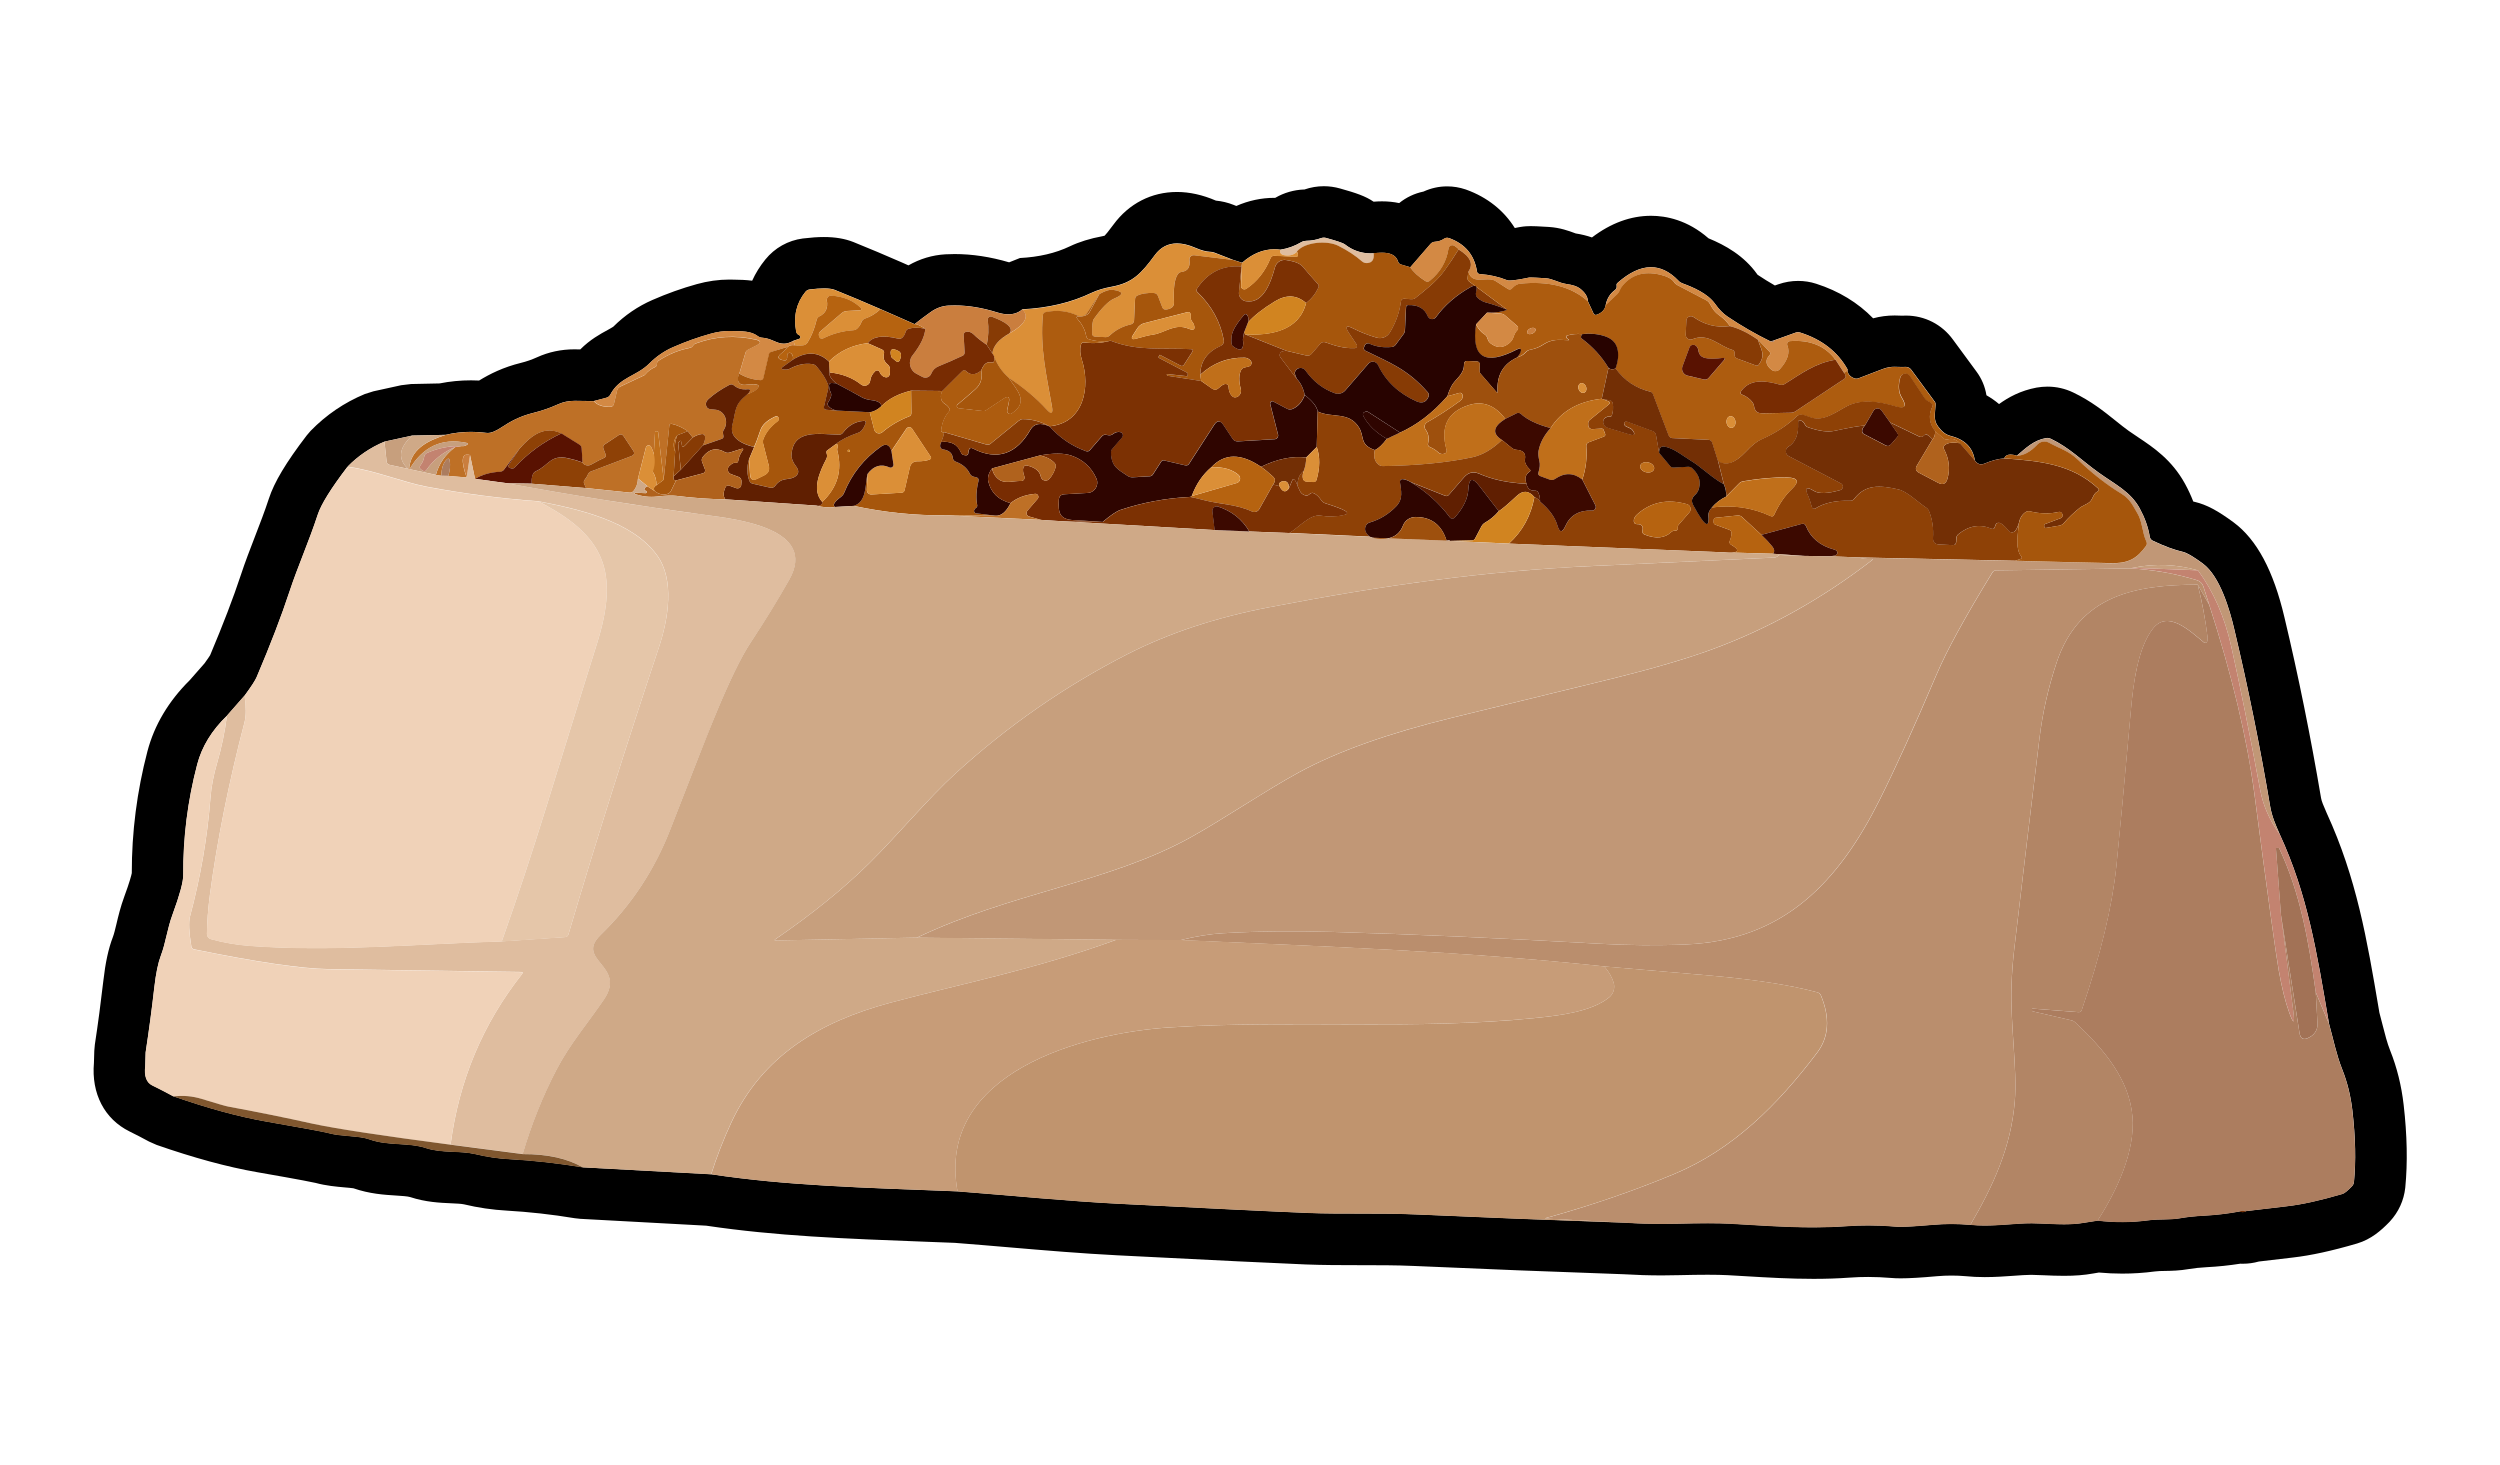<?xml version="1.0" encoding="utf-8"?>
<!-- Generator: Adobe Illustrator 28.2.0, SVG Export Plug-In . SVG Version: 6.00 Build 0)  -->
<svg version="1.1" id="Layer_1" xmlns="http://www.w3.org/2000/svg" xmlns:xlink="http://www.w3.org/1999/xlink" x="0px" y="0px"
	 viewBox="0 0 486.02 284.81" style="enable-background:new 0 0 486.02 284.81;" xml:space="preserve">
<style type="text/css">
	.st0{fill:#D38944;}
	.st1{fill:#DFBD9F;}
	.st2{fill:#A6560C;}
	.st3{fill:#873B05;}
	.st4{fill:#DB8F37;}
	.st5{fill:#AD5C0F;}
	.st6{fill:#7C3103;}
	.st7{fill:#280300;}
	.st8{fill:#D18420;}
	.st9{fill:#3C0900;}
	.st10{fill:#CA7E3E;}
	.st11{fill:#A27256;}
	.st12{fill:#B66310;}
	.st13{fill:#9E500D;}
	.st14{fill:#591201;}
	.st15{fill:#782C02;}
	.st16{fill:#8E4106;}
	.st17{fill:#732F05;}
	.st18{fill:#C06F1A;}
	.st19{fill:#BE7026;}
	.st20{fill:#601F01;}
	.st21{fill:#2F0500;}
	.st22{fill:#B0621D;}
	.st23{fill:#C19776;}
	.st24{fill:#150200;}
	.st25{fill:#CFA987;}
	.st26{fill:#C79F7D;}
	.st27{fill:#C38370;}
	.st28{fill:#AC7D5F;}
	.st29{fill:#F0D2B8;}
	.st30{fill:#BA8E6D;}
	.st31{fill:#B28565;}
	.st32{fill:#E5C6A9;}
	.st33{fill:#C79C78;}
	.st34{fill:#C0946E;}
	.st35{fill:#D7B393;}
	.st36{fill:#80572F;}
</style>
<g>
	<path d="M257.37,46.2c0.14,0,0.29,0.02,0.44,0.06c2.12,0.59,3.33,1,3.61,1.22c1.51,1.19,3.2,1.78,5.09,1.78
		c0.19,0,0.38-0.01,0.57-0.02c0.47-0.06,1.01-0.11,1.56-0.11c1.35,0,2.73,0.32,3.15,1.7c0.09,0.31,0.3,0.51,0.61,0.6l1.78,0.53
		l3.92-4.53c0.22-0.26,0.52-0.41,0.87-0.43c0.65-0.04,1.24-0.23,1.76-0.58c0.19-0.13,0.39-0.2,0.6-0.2c0.12,0,0.24,0.02,0.37,0.06
		c3.12,1.12,4.94,3.28,5.44,6.48c0.05,0.32,0.25,0.49,0.58,0.52c1.86,0.13,3.62,0.52,5.28,1.19c0.11,0.04,0.27,0.06,0.5,0.06
		c0.69,0,1.95-0.19,3.77-0.57c0.05-0.01,0.16-0.01,0.31-0.01c0.48,0,1.46,0.05,2.92,0.14c1.34,0.08,2.52,0.9,4.02,1.12
		c1.22,0.17,2.1,0.46,2.62,0.86c1.01,0.78,1.53,1.61,1.56,2.48l1.07,2.32c0.11,0.23,0.26,0.35,0.46,0.35c0.08,0,0.17-0.02,0.27-0.06
		c0.99-0.4,1.54-1.02,1.65-1.85c0.25-1.26,0.85-2.23,1.79-2.92c0.28-0.21,0.39-0.48,0.34-0.82c-0.02-0.1-0.02-0.2-0.01-0.31
		c0.01-0.08,0.11-0.19,0.29-0.36c2.07-1.8,4.22-2.96,6.39-2.96c1.79,0,3.6,0.79,5.38,2.65c0.2,0.22,0.44,0.37,0.73,0.48
		c2.09,0.77,4.91,1.96,6.36,3.99c0.76,1.08,1.57,1.9,2.41,2.47c2.69,1.81,5.49,3.43,8.4,4.85l0.72-0.24l4.09-1.47
		c0.17-0.06,0.34-0.09,0.51-0.09c0.16,0,0.32,0.03,0.47,0.08c4.17,1.33,7.23,3.71,9.16,7.14c-0.04,0.78,0.38,1.35,1.23,1.71
		c0.16,0.07,0.32,0.1,0.48,0.1c0.16,0,0.31-0.03,0.46-0.09c1.55-0.6,3.11-1.19,4.67-1.79c0.96-0.36,1.65-0.43,2.31-0.43
		c0.48,0,0.95,0.04,1.49,0.04c0.19,0,0.38,0,0.59-0.02c0.04,0,0.07,0,0.11,0c0.43,0,0.8,0.2,1.08,0.59l4.58,6.23
		c0.09,0.12,0.14,0.31,0.12,0.55c-0.1,1.78-0.46,2.94,0.48,4.2c0.63,0.83,1.3,1.55,2.39,1.83c2.8,0.69,4.39,2.28,4.76,4.79
		c0.33,0.5,0.74,0.75,1.22,0.75c0.23,0,0.47-0.06,0.73-0.17c1.28-0.55,2.52-0.88,3.73-0.99c0.22-0.49,0.64-0.74,1.26-0.74
		c0.34,0,0.74,0.08,1.2,0.23c1.79-1.51,3.29-3,5.65-3.43c0.1-0.02,0.2-0.03,0.3-0.03c0.24,0,0.47,0.06,0.7,0.17
		c3.59,1.71,6.07,4.28,9.28,6.57c3.28,2.35,6.21,3.71,7.98,6.95c0.99,1.82,1.65,3.66,1.96,5.53c0.05,0.32,0.26,0.59,0.55,0.74
		c2.24,1.08,4.22,1.81,5.93,2.2c0.75,0.18,2.03,0.93,3.84,2.27c3.35,2.48,5.23,9.02,6.1,12.74c2.67,11.23,5,22.73,6.99,34.5
		c0.34,1.97,1.07,3.59,1.85,5.38c5.42,11.75,7.2,22.8,9.58,36.82c0.84,3,1.4,5.95,2.57,8.89c0.99,2.48,1.65,5.16,1.98,8.02
		c0.6,5.22,0.7,9.85,0.3,13.87c-0.04,0.33-0.17,0.6-0.39,0.84c-0.85,0.88-1.47,1.37-1.84,1.48c-4.3,1.26-7.89,2.06-10.8,2.39
		c-2.64,0.3-5.28,0.62-7.92,0.94c-0.2,0.14-0.42,0.21-0.66,0.21c-0.19,0-0.41-0.04-0.63-0.14c-2.29,0.43-4.61,0.7-6.94,0.82
		c-1.69,0.09-3.24,0.25-4.64,0.5c-2.03,0.36-3.84,0.09-6.26,0.41c-1.65,0.22-3.32,0.33-5.01,0.33c-1.57,0-3.15-0.09-4.76-0.28
		c-0.84,0.12-1.72,0.26-2.64,0.42c-1.25,0.22-2.57,0.29-3.9,0.29c-2.08,0-4.19-0.17-6.17-0.2c-0.09,0-0.19,0-0.28,0
		c-2.6,0-5.79,0.44-8.97,0.44c-0.93,0-1.85-0.04-2.76-0.13c-1.23-0.11-2.46-0.16-3.69-0.16c-1.22,0-2.44,0.05-3.66,0.16
		c-2.85,0.25-4.94,0.38-6.25,0.38c-0.41,0-0.74-0.01-1-0.04c-1.76-0.16-3.53-0.23-5.29-0.23c-1.46,0-2.91,0.05-4.36,0.16
		c-2.09,0.15-4.19,0.21-6.28,0.21c-5.43,0-10.84-0.41-16.22-0.71c-1.17-0.06-2.61-0.09-4.34-0.09c-1.66,0-3.59,0.03-5.77,0.09
		c-1.04,0.03-2.08,0.04-3.12,0.04c-2.35,0-4.69-0.07-7-0.22c-13.63-0.47-27.23-1-40.81-1.61c-6.79-0.31-14.52-0.03-21.01-0.29
		c-6.11-0.24-18.29-0.84-36.56-1.77c-10.23-0.52-21.02-1.62-31.52-2.42c-18.68-0.73-33.22-1.1-47.89-3.32l-24.94-1.35
		c-4.86-0.8-9.65-1.34-14.36-1.6c-2.16-0.11-4.33-0.44-6.53-0.97c-3.11-0.73-6.46-0.15-9.6-1.17c-3.56-1.17-7.35-0.38-11.04-1.71
		c-2.05-0.74-5.38-0.51-7.89-1.2c-0.94-0.26-5.01-1.01-12.22-2.27c-5.29-0.93-11.27-2.56-17.96-4.89c-1.3-0.7-2.67-1.42-4.14-2.14
		c-1.12-0.55-1.59-1.8-1.36-3.72l0.08-2.7c0.64-4.2,1.21-8.42,1.69-12.67c0.31-2.68,0.73-4.73,1.27-6.14
		c0.97-2.54,1.21-5.13,2.29-8.05c1.38-3.75,2.07-6.29,2.06-7.6c-0.05-7.28,0.86-14.46,2.71-21.51c0.91-3.45,2.84-6.61,5.81-9.48
		l3.43-3.91c1.29-1.76,2.06-2.95,2.32-3.57c2.69-6.33,4.83-11.89,6.41-16.7c1.57-4.75,3.77-9.7,5.47-14.89
		c0.66-2.02,2.59-5.12,5.78-9.3c2.05-2.11,4.45-3.75,7.19-4.89l5.38-1.18l6.5-0.14c1.61-0.39,3.26-0.58,4.94-0.58
		c1,0,2.01,0.07,3.03,0.2c0.07,0.01,0.15,0.02,0.23,0.02c0.64,0,1.47-0.33,2.5-1c1.96-1.3,3.77-2.27,6.36-2.91
		c1.65-0.41,3.26-0.97,4.85-1.69c0.95-0.43,2.01-0.65,3.16-0.65c0.07,0,0.15,0,0.22,0c1.25,0.03,2.42,0.05,3.51,0.05l2.46-0.65
		c0.31-0.08,0.57-0.29,0.73-0.58c1.83-3.46,5.05-3.52,7.62-6.09c1.36-1.36,2.89-2.41,4.61-3.16c2.42-1.06,4.88-1.94,7.34-2.62
		c1.2-0.34,2.39-0.51,3.6-0.51c0.11,0,0.22,0,0.32,0c2.09,0.04,3.85-0.03,5.17,0.97c0.26,0.2,0.59,0.32,0.92,0.33
		c1.8,0.12,2.75,1.15,4.16,1.15c0.54,0,1.16-0.15,1.91-0.58l1.11-0.38c0.13-0.04,0.22-0.16,0.22-0.3c0-0.21-0.1-0.36-0.33-0.46
		c-0.26-0.12-0.43-0.33-0.49-0.62c-0.57-3,0.04-5.58,1.8-7.75c0.2-0.25,0.5-0.42,0.83-0.46c1.08-0.13,2-0.2,2.77-0.2
		c0.92,0,1.61,0.09,2.08,0.28c2.96,1.19,5.92,2.44,8.9,3.74l6.63,2.92c1.07-0.84,2.09-1.6,3.07-2.3c1.11-0.8,2.27-1.23,3.5-1.3
		c0.41-0.02,0.82-0.03,1.23-0.03c2.62,0,5.38,0.45,8.27,1.36c0.79,0.25,1.51,0.37,2.17,0.37c1.07,0,1.98-0.33,2.72-0.98
		c5.03-0.25,9.51-1.31,13.46-3.21c1.06-0.5,2.35-0.9,3.89-1.18c4.1-0.75,5.75-2.56,8.4-6.15c1.11-1.51,2.55-2.27,4.3-2.27
		c1.08,0,2.28,0.29,3.6,0.86c1.1,0.48,2.05,0.74,2.86,0.77c0.31,0,0.6,0.07,0.88,0.18l3.54,1.38l1.78,0.57
		c1.99-1.75,4.08-2.62,6.3-2.62c0.38,0,0.77,0.03,1.16,0.08c1.41-0.21,2.76-0.7,4.03-1.45c0.29-0.17,0.6-0.25,0.93-0.27
		c1.07-0.02,2.04-0.19,2.93-0.53C257,46.24,257.19,46.2,257.37,46.2 M257.37,36.2c-1.29,0-2.56,0.22-3.78,0.64l-0.12,0
		c-1.94,0.08-3.84,0.63-5.5,1.59l-0.05,0.03c-0.05,0-0.1,0-0.15,0c-2.55,0-5.05,0.54-7.42,1.58l-0.53-0.21
		c-1.11-0.44-2.27-0.72-3.44-0.83c-2.59-1.12-5.13-1.68-7.56-1.68c-4.96,0-9.35,2.25-12.36,6.35c-1,1.35-1.48,1.92-1.71,2.15
		c-0.09,0.02-0.23,0.06-0.43,0.1c-2.41,0.45-4.49,1.09-6.36,1.98c-2.76,1.32-6,2.07-9.67,2.26L196.18,51
		c-3.62-1.07-7.18-1.61-10.59-1.61c-0.6,0-1.2,0.02-1.79,0.05c-2.55,0.15-4.95,0.87-7.19,2.15l-1.42-0.63
		c-3.01-1.32-6.1-2.62-9.19-3.87l-0.07-0.03c-1.67-0.66-3.55-0.98-5.76-0.98c-1.18,0-2.48,0.09-3.97,0.27l-0.11,0.01
		c-2.89,0.38-5.48,1.84-7.3,4.09c-1.05,1.29-1.9,2.67-2.56,4.12c-1.3-0.17-2.47-0.18-3.4-0.2l-0.5-0.01c-0.18,0-0.36-0.01-0.54-0.01
		c-2.1,0-4.22,0.3-6.3,0.88c-2.9,0.8-5.83,1.85-8.66,3.09c-2.8,1.22-5.37,2.97-7.61,5.2c-0.18,0.13-0.71,0.42-1.1,0.64
		c-1.4,0.76-3.4,1.85-5.31,3.77c-0.22,0-0.43-0.01-0.65-0.01c-0.15,0-0.31-0.01-0.46-0.01c-2.59,0-5.04,0.52-7.3,1.55
		c-1.02,0.46-2.05,0.82-3.11,1.08c-3.45,0.85-6.05,2.15-8.15,3.44c-0.52-0.03-1.04-0.04-1.56-0.04c-2.06,0-4.12,0.2-6.12,0.6
		l-5.54,0.12l-1.93,0.23l-5.38,1.18l-1.68,0.53c-3.98,1.65-7.52,4.06-10.54,7.16l-0.77,0.9c-4.04,5.28-6.3,9.07-7.35,12.28
		c-0.79,2.42-1.76,4.93-2.7,7.36c-0.94,2.44-1.92,4.96-2.75,7.49c-1.45,4.4-3.46,9.64-5.97,15.59c-0.14,0.22-0.45,0.7-1.09,1.58
		l-2.88,3.28c-4.11,4.07-6.88,8.72-8.22,13.82c-2.03,7.75-3.06,15.72-3.04,23.68c-0.09,0.43-0.41,1.73-1.44,4.51
		c-0.75,2.04-1.19,3.88-1.54,5.37c-0.25,1.04-0.46,1.93-0.7,2.56c-0.86,2.23-1.45,4.96-1.86,8.57c-0.47,4.1-1.02,8.24-1.64,12.31
		l-0.11,1.22l-0.07,2.35c-0.52,5.96,2.04,10.92,6.92,13.33c1.27,0.62,2.51,1.27,3.8,1.97l1.47,0.65c7.17,2.5,13.74,4.29,19.53,5.3
		c8.96,1.56,10.96,1.99,11.38,2.09c2.04,0.55,4.04,0.73,5.65,0.87c0.53,0.05,1.32,0.11,1.69,0.17c3.16,1.09,5.99,1.27,8.28,1.41
		c1.06,0.07,2.27,0.14,2.76,0.3c3.06,1,5.79,1.11,7.99,1.21c0.97,0.04,1.97,0.09,2.46,0.2c2.75,0.66,5.56,1.07,8.29,1.22
		c4.33,0.25,8.8,0.74,13.25,1.48l1.09,0.12l24.47,1.33c13.6,2.02,26.64,2.52,43.1,3.14c1.71,0.06,3.45,0.13,5.23,0.2
		c3.53,0.27,7.16,0.58,10.68,0.88c6.9,0.59,14.04,1.19,20.9,1.54c19.62,1,30.93,1.55,36.67,1.78c3.32,0.13,6.9,0.14,10.37,0.14
		c3.58,0,7.29,0,10.59,0.15c13.5,0.6,27.22,1.14,40.78,1.61c2.48,0.15,5,0.23,7.49,0.23c1.13,0,2.27-0.02,3.4-0.05
		c2.07-0.05,3.92-0.08,5.49-0.08c1.55,0,2.83,0.03,3.82,0.08c1.13,0.06,2.29,0.13,3.44,0.2c4.31,0.26,8.76,0.52,13.31,0.52
		c2.5,0,4.79-0.08,7-0.24c1.21-0.09,2.43-0.13,3.64-0.13c1.46,0,2.94,0.07,4.4,0.19c0.56,0.05,1.18,0.08,1.89,0.08
		c1.64,0,3.91-0.13,7.13-0.42c0.92-0.08,1.86-0.12,2.78-0.12c0.91,0,1.82,0.04,2.73,0.12c1.17,0.12,2.39,0.18,3.72,0.18
		c2.03,0,3.95-0.14,5.64-0.26c1.26-0.09,2.45-0.18,3.32-0.18l0.15,0c0.72,0.01,1.54,0.05,2.4,0.08c1.24,0.06,2.53,0.11,3.9,0.11
		c2.14,0,3.94-0.14,5.65-0.45c0.36-0.07,0.74-0.13,1.13-0.19c1.52,0.14,3.04,0.21,4.53,0.21c2.13,0,4.27-0.14,6.35-0.42
		c0.58-0.08,1.2-0.09,1.99-0.1c1.26-0.02,2.83-0.05,4.65-0.37c1-0.17,2.16-0.29,3.44-0.36c2.19-0.11,4.39-0.34,6.54-0.68
		c0.17,0.01,0.33,0.01,0.5,0.01c1.06,0,2.1-0.15,3.09-0.43c2.22-0.27,4.43-0.53,6.64-0.78c3.49-0.4,7.58-1.29,12.48-2.73
		c2.74-0.82,4.67-2.54,6.2-4.11l0.16-0.17c1.69-1.83,2.72-4.09,2.99-6.55l0.01-0.11c0.46-4.72,0.36-10.1-0.32-15.99
		c-0.42-3.71-1.3-7.29-2.63-10.6c-0.58-1.45-0.99-3.08-1.47-4.96c-0.19-0.77-0.39-1.56-0.62-2.39l-0.1-0.6
		c-2.32-13.7-4.33-25.54-10.13-38.17l-0.06-0.14c-0.6-1.37-0.94-2.17-1.05-2.81c-2.01-11.9-4.4-23.73-7.12-35.13
		c-2.13-9.06-5.36-15.11-9.88-18.46c-3.1-2.29-5.27-3.44-7.5-3.97c-0.1-0.02-0.22-0.05-0.34-0.08c-0.45-1.16-0.98-2.31-1.6-3.44
		c-2.57-4.69-6.19-7.1-9.1-9.04c-0.64-0.43-1.25-0.83-1.84-1.25c-0.84-0.6-1.68-1.27-2.57-1.99c-2.24-1.8-4.78-3.83-8.23-5.48
		c-1.56-0.75-3.26-1.14-5.01-1.14c-0.71,0-1.42,0.07-2.12,0.19c-3.11,0.58-5.48,1.89-7.29,3.2c-0.75-0.64-1.57-1.21-2.45-1.71
		c-0.27-1.68-0.93-3.25-1.95-4.62l-4.56-6.2c-2.15-2.96-5.49-4.67-9.14-4.67c-0.24,0-0.48,0.01-0.73,0.02
		c-0.1,0-0.22-0.01-0.34-0.01c-0.38-0.02-0.75-0.03-1.12-0.03c-1.45,0-2.81,0.18-4.19,0.55c-2.94-3.03-6.69-5.32-11.07-6.72
		c-1.14-0.37-2.32-0.55-3.51-0.55c-1.3,0-2.59,0.22-3.83,0.65l-0.06,0.02l-0.63,0.22c-1.15-0.66-2.28-1.36-3.37-2.09
		c-0.02-0.03-0.04-0.06-0.07-0.1c-2.57-3.62-6.22-5.65-9.46-6.98c-4.09-3.58-8.27-4.38-11.18-4.38c-3.94,0-7.8,1.41-11.48,4.21
		c-0.97-0.34-2.03-0.6-3.17-0.78c-0.09-0.03-0.18-0.07-0.27-0.1c-1.02-0.38-2.74-1.02-4.92-1.16c-2.21-0.14-3.03-0.16-3.55-0.16
		c-0.48,0-1.21,0.02-2.06,0.17l-0.29,0.05c-0.28,0.06-0.53,0.11-0.74,0.15c-2.11-3.39-5.34-5.98-9.41-7.45l-0.17-0.06
		c-1.16-0.39-2.36-0.59-3.57-0.59c-1.6,0-3.16,0.35-4.6,1.01c-1.74,0.36-3.35,1.12-4.73,2.24c-1.03-0.22-2.15-0.34-3.36-0.34
		c-0.58,0-1.13,0.03-1.61,0.07c-1.57-1.07-3.4-1.7-6.52-2.57C259.48,36.35,258.43,36.2,257.37,36.2L257.37,36.2z"/>
</g>
<g>
	<path class="st0" d="M308.69,58.57c-3.18-2.84-7.56-3.97-13.15-3.41c-0.55,0.06-1.09,0.37-1.59,0.92c-0.22,0.26-0.48,0.3-0.78,0.11
		l-2.32-1.49c-0.3-0.19-0.64-0.31-0.99-0.36c-1.64-0.18-3.78,0.76-4.39-1.57c1.02-1.44,0.38-2.88-1.92-4.28
		c-0.1-0.2-0.36-0.43-0.77-0.68c-0.47-0.3-1.09-0.01-1.17,0.53c-0.37,2.53-1.59,4.61-3.65,6.26c-0.27,0.22-0.55,0.23-0.85,0.05
		c-1.35-0.85-2.33-1.74-2.95-2.7l3.92-4.53c0.22-0.26,0.52-0.41,0.87-0.43c0.65-0.04,1.24-0.23,1.76-0.58
		c0.3-0.21,0.62-0.25,0.97-0.13c3.12,1.12,4.94,3.28,5.44,6.48c0.05,0.32,0.25,0.49,0.58,0.52c1.86,0.13,3.62,0.52,5.28,1.19
		c0.42,0.17,1.84,0,4.27-0.51c0.22-0.04,1.3,0,3.23,0.13c1.34,0.08,2.52,0.9,4.02,1.12c1.22,0.17,2.1,0.46,2.62,0.86
		C308.15,56.87,308.67,57.69,308.69,58.57L308.69,58.57z"/>
	<path class="st1" d="M267.07,49.25c0.14,1.28-0.32,1.92-1.37,1.93c-0.34-0.01-0.64-0.12-0.9-0.34c-1.24-1.09-2.78-2.11-4.63-3.04
		c-2.18-1.1-6.57-0.72-8.02,1.14c-0.56,0.56-1.29,0.81-2.21,0.71c-0.89-0.09-1.22-0.46-1.01-1.1c1.41-0.21,2.76-0.7,4.03-1.45
		c0.29-0.17,0.6-0.25,0.93-0.27c1.07-0.02,2.04-0.19,2.93-0.53c0.32-0.12,0.65-0.14,0.98-0.04c2.12,0.59,3.33,1,3.61,1.22
		C263.07,48.8,264.96,49.38,267.07,49.25L267.07,49.25z"/>
	<path class="st2" d="M283.56,48.5c-0.88,1.42-1.79,2.8-2.74,4.12c-1.53,2.14-4.01,3.99-5.61,5.29c-0.22,0.18-0.48,0.27-0.77,0.25
		l-1.45-0.07c-0.37-0.02-0.58,0.15-0.63,0.52c-0.27,2.11-0.99,4.12-2.14,6.02c-0.53,0.88-1.59,1.29-2.58,1.01
		c-1.57-0.45-3.07-1.04-4.51-1.77c-1.46-0.74-1.73-0.42-0.83,0.93l1.45,2.17c0.2,0.3,0,0.7-0.36,0.71
		c-2.03,0.09-3.73-0.42-5.69-1.13c-0.35-0.13-0.76-0.03-1,0.26l-1.72,1.99c-0.27,0.31-0.59,0.41-0.99,0.32l-3.94-0.93l-7.93-3.16
		c4.88,0.18,10.4-0.65,11.8-6.14c1.02-0.76,1.81-1.75,2.36-2.95c0.13-0.28,0.1-0.54-0.12-0.77c-1.18-1.3-2.12-2.37-2.81-3.23
		c-0.77-0.97-2.22-1.19-3.29-1.39c-0.97-0.18-1.92,0.42-2.19,1.38c-0.8,2.87-2.24,7.22-5.69,6.62c-0.83-0.15-1.42-0.91-1.33-1.76
		l0.51-4.99l-0.1,3.78c-0.02,0.53,0.57,0.85,1.01,0.56c2.1-1.39,3.67-3.37,4.72-5.94c0.15-0.34,0.41-0.51,0.77-0.49l4.15,0.2
		c0.31,0.01,0.45-0.13,0.41-0.44c-0.02-0.18-0.08-0.36-0.19-0.56c1.45-1.85,5.84-2.23,8.02-1.14c1.85,0.93,3.39,1.95,4.63,3.04
		c0.26,0.22,0.56,0.34,0.9,0.34c1.05-0.01,1.51-0.65,1.37-1.93c1.64-0.2,4.12-0.34,4.71,1.59c0.09,0.31,0.3,0.51,0.61,0.6l1.78,0.53
		c0.62,0.95,1.6,1.85,2.95,2.7c0.3,0.18,0.58,0.17,0.85-0.05c2.05-1.65,3.27-3.74,3.65-6.26c0.08-0.55,0.7-0.84,1.17-0.53
		C283.2,48.07,283.46,48.3,283.56,48.5L283.56,48.5z"/>
	<path class="st3" d="M283.56,48.5c2.3,1.4,2.94,2.83,1.92,4.28l-0.17,1.18c-0.05,0.33,0.06,0.58,0.32,0.78l7.38,5.49
		c-1.54-0.63-2.95-1.11-4.23-1.45c-0.42-0.11-0.82-0.31-1.2-0.58c-0.56-0.4-0.78-0.85-0.65-1.35c0.33-1.28-0.05-1.6-1.14-0.99
		c-2.79,1.59-5.01,3.52-6.65,5.8c-0.43,0.59-1.33,0.48-1.61-0.2c-0.61-1.5-1.87-2.21-3.77-2.15c-0.27,0.02-0.42,0.15-0.43,0.42
		l-0.22,4.54c-0.01,0.21-0.08,0.41-0.2,0.58l-1.6,2.17c-0.19,0.26-0.46,0.41-0.81,0.44c-1.6,0.15-3.03-0.06-4.3-0.65
		c-0.36-0.17-0.78,0.01-0.92,0.39l-0.13,0.34c-0.09,0.25,0.01,0.52,0.25,0.63c4.7,2.33,8.2,3.57,12.16,8.11
		c0.21,0.24,0.26,0.57,0.13,0.86c-0.46,1.07-1.26,1.36-2.36,0.87c-3.47-1.55-5.95-3.9-7.45-7.05c-0.35-0.74-1.35-0.88-1.88-0.25
		l-4.5,5.2c-0.5,0.58-1.3,0.8-2.02,0.54c-2.29-0.82-4.2-2.29-5.72-4.43c-0.57-0.81-1.83-0.57-2.06,0.4
		c-0.04,0.17,0.08,0.57,0.37,1.21l-3.15-4.15c-0.35-0.46-0.08-1.12,0.5-1.21l0.61-0.08l3.94,0.93c0.4,0.09,0.72-0.02,0.99-0.32
		l1.72-1.99c0.24-0.29,0.65-0.39,1-0.26c1.96,0.71,3.67,1.22,5.69,1.13c0.36-0.01,0.56-0.41,0.36-0.71l-1.45-2.17
		c-0.91-1.36-0.63-1.67,0.83-0.93c1.44,0.73,2.94,1.32,4.51,1.77c0.99,0.29,2.05-0.13,2.58-1.01c1.15-1.91,1.87-3.91,2.14-6.02
		c0.05-0.37,0.26-0.54,0.63-0.52l1.45,0.07c0.29,0.01,0.55-0.07,0.77-0.25c1.6-1.29,4.08-3.15,5.61-5.29
		C281.77,51.29,282.68,49.91,283.56,48.5L283.56,48.5z"/>
	<path class="st4" d="M239.68,50.53l-7.55-0.9c-0.53-0.07-0.97,0.38-0.9,0.91c0.16,1.39-0.33,2.17-1.49,2.32
		c-0.33,0.04-0.59,0.2-0.79,0.48c-0.62,0.9-0.86,2.7-0.72,5.4c0.05,0.83-0.47,1.32-1.57,1.45c-0.3,0.04-0.59-0.14-0.7-0.42
		l-0.84-2.19c-0.15-0.4-0.43-0.6-0.86-0.61c-1.31-0.05-2.36,0.12-3.16,0.49c-0.28,0.14-0.43,0.36-0.44,0.67l-0.2,4.21
		c-0.02,0.35-0.26,0.66-0.61,0.73c-1.61,0.37-2.99,1.1-4.13,2.17c-0.23,0.22-0.51,0.33-0.83,0.31l-1.99-0.1
		c-0.39-0.02-0.58-0.22-0.59-0.61c-0.02-1.53,0.09-2.46,0.31-2.79c1.55-2.2,2.86-3.53,3.95-3.98c1.97-0.83,1.9-1.4-0.23-1.72
		c-0.63-0.09-1.49,0.18-2.61,0.82l-2.4,3.69c-0.4,0.61-1.19,0.83-1.85,0.52c-1.89-0.9-3.95-1.13-6.2-0.67
		c-0.33,0.07-0.51,0.28-0.54,0.6c-0.57,6.48,0.73,11.72,1.78,17.82c0.22,1.36-0.12,1.53-1.05,0.51c-1.97-2.17-4.43-4.23-7.37-6.18
		c-1.29-1.13-2.23-2.49-2.83-4.08c-0.08-0.23-0.21-0.45-0.37-0.65c0.16-1.44,1.27-2.74,3.33-3.89c3.07-1.76,3.9-3.33,2.51-4.66
		c5.03-0.25,9.51-1.31,13.46-3.21c1.06-0.5,2.35-0.9,3.89-1.18c4.1-0.75,5.75-2.56,8.4-6.15c1.8-2.45,4.44-2.92,7.9-1.41
		c1.1,0.48,2.05,0.74,2.86,0.77c0.31,0,0.6,0.07,0.88,0.18L239.68,50.53L239.68,50.53z"/>
	<path class="st4" d="M248.93,48.55c-0.21,0.64,0.12,1.01,1.01,1.1c0.92,0.09,1.65-0.15,2.21-0.71c0.11,0.2,0.17,0.38,0.19,0.56
		c0.03,0.31-0.1,0.46-0.41,0.44l-4.15-0.2c-0.37-0.02-0.63,0.15-0.77,0.49c-1.06,2.57-2.62,4.55-4.72,5.94
		c-0.44,0.29-1.03-0.03-1.01-0.56l0.1-3.78l0.1-0.74C243.8,49.04,246.28,48.19,248.93,48.55L248.93,48.55z"/>
	<path class="st0" d="M344.23,66.4c0.45,0.15,0.7,0.07,0.72-0.24l4.09-1.47c0.33-0.11,0.66-0.12,0.98-0.01
		c4.17,1.33,7.23,3.71,9.16,7.14c-0.13,0.36-0.37,0.56-0.72,0.6l-1.61-2.49c-2.02-2.7-4.97-3.9-8.85-3.61
		c-0.41,0.03-0.67,0.45-0.52,0.83c0.54,1.41,0.06,2.96-1.46,4.63c-0.41,0.45-1.11,0.52-1.59,0.13c-1.18-0.93-1.32-1.87-0.44-2.82
		c0.23-0.25,0.23-0.5,0-0.74l-2.2-2.3c-1.92-1.32-3.74-2.21-5.46-2.65c-0.55-0.79-1.14-1.41-1.77-1.85
		c-1.24-0.88-1.48-1.31-2.16-2.53c-0.16-0.28-0.38-0.48-0.65-0.62l-5.6-2.94c-0.27-0.14-0.49-0.33-0.66-0.59
		c-0.43-0.64-1.32-1.12-2.66-1.45c-3.29-0.79-5.82,0.03-7.61,2.45c-0.11,0.15-0.2,0.32-0.27,0.52c-0.1,0.3-0.27,0.55-0.49,0.77
		l-2.29,2.17c0.25-1.26,0.85-2.23,1.79-2.92c0.28-0.21,0.39-0.48,0.34-0.82c-0.02-0.1-0.02-0.2-0.01-0.31
		c0.01-0.08,0.11-0.19,0.29-0.36c3.77-3.29,7.84-4.43,11.77-0.3c0.2,0.22,0.44,0.37,0.73,0.48c2.09,0.77,4.91,1.96,6.36,3.99
		c0.76,1.08,1.57,1.9,2.41,2.47C338.52,63.36,341.32,64.97,344.23,66.4L344.23,66.4z"/>
	<path class="st5" d="M336.31,63.4c-2.58,0.35-4.93-0.24-7.06-1.76c-0.57-0.41-1.37-0.03-1.4,0.67l-0.13,2.73
		c-0.03,0.69,0.66,1.18,1.3,0.91c3.1-1.29,5.1,1.29,7.76,2.07c0.31,0.09,0.46,0.3,0.44,0.62l-0.01,0.25
		c-0.02,0.41,0.17,0.69,0.55,0.83l3.6,1.33c0.24,0.08,0.43,0.03,0.57-0.17c1.46-1.95,0.33-3.07-0.15-4.83l2.2,2.3
		c0.24,0.24,0.24,0.49,0,0.74c-0.88,0.96-0.73,1.9,0.44,2.82c0.48,0.38,1.18,0.32,1.59-0.13c1.52-1.68,2.01-3.23,1.46-4.63
		c-0.15-0.38,0.11-0.8,0.52-0.83c3.88-0.29,6.82,0.91,8.85,3.61c-3.94,0.65-6.61,2.67-9.87,4.72c-0.29,0.19-0.6,0.23-0.93,0.14
		c-2.59-0.74-5.67-1.29-7.54,1.22c-0.25,0.34-0.18,0.58,0.21,0.73c0.81,0.31,1.46,0.79,1.96,1.45c0.19,0.26,0.3,0.54,0.34,0.85
		c0.05,0.38,0.2,0.7,0.44,0.96c0.23,0.24,0.67,0.36,1.34,0.36c1.78-0.02,3.57-0.07,5.35-0.11c0.34-0.01,0.66-0.11,0.94-0.3
		l9.44-6.27c0.25-0.16,0.34-0.38,0.26-0.67c-0.06-0.2-0.17-0.4-0.34-0.58c0.35-0.03,0.59-0.23,0.72-0.6
		c-0.04,0.78,0.38,1.35,1.23,1.71c0.3,0.13,0.64,0.13,0.94,0.02c1.55-0.6,3.11-1.19,4.67-1.79c1.91-0.71,2.75-0.31,4.38-0.41
		c0.48-0.04,0.88,0.16,1.19,0.59l4.58,6.23c0.09,0.12,0.14,0.31,0.12,0.55c-0.1,1.78-0.46,2.94,0.48,4.2
		c0.63,0.83,1.3,1.55,2.39,1.83c2.8,0.69,4.39,2.28,4.76,4.79l-2.89-3.36c-0.74-0.77-1.51-1.02-2.32-0.77
		c-0.32,0.09-0.61,0.04-0.87-0.18l-1.64-1.4c-1.15-1.52-1.33-3.08-0.57-4.68c0.12-0.25,0.08-0.48-0.13-0.68
		c-0.16-0.16-0.37-0.29-0.59-0.4c-0.31-0.15-0.57-0.37-0.77-0.67l-2.84-4.27c-0.49-0.75-1.65-0.56-1.89,0.31
		c-0.43,1.57-0.32,2.88,0.32,3.91c1.03,1.68,0.6,2.23-1.28,1.66c-2.94-0.9-6.57-1.48-9.37-0.03c-1.98,1.02-4.63,3.12-7.08,2.18
		c-0.92-0.34-1.53-0.52-1.8-0.53c-0.39,0-0.7,0.12-0.93,0.35c-1.86,1.79-4.16,3.28-6.89,4.48c-0.84,0.37-1.85,1.17-3.02,2.43
		c-2.08,2.2-3.87,2.79-5.37,1.75l-1.13-3.59c-0.11-0.35-0.35-0.53-0.71-0.55l-7.03-0.34c-0.33-0.02-0.62-0.23-0.74-0.54l-3.04-8.02
		c-0.09-0.23-0.28-0.4-0.52-0.46c-2.8-0.67-5.05-2.18-6.75-4.53c0.52-1.47,0.63-2.78,0.33-3.93c-0.31-1.16-1.17-1.95-2.57-2.38
		c-1.37-0.42-2.8-0.53-4.26-0.35c-1.01-0.1-1.96-0.01-2.85,0.25c-0.3,0.1-0.35,0.26-0.15,0.5c0.08,0.08,0.16,0.16,0.26,0.21
		c0.24,0.16,0.22,0.23-0.07,0.22c-1.73-0.1-3.13-0.24-4.78,0.86c-0.73,0.49-1.58,0.81-2.53,1c-0.32,0.06-0.61,0.22-0.83,0.46
		c-0.45,0.49-1.01,0.83-1.69,1.02c0.35-0.47,0.56-0.75,0.59-0.86c0.33-0.84,0.1-1.06-0.71-0.64c-6.19,3.17-8.82,1.53-7.88-4.93
		c0.52,0.96,1.1,1.61,1.73,1.98c0.2,0.12,0.35,0.29,0.43,0.51l0.21,0.55c0.09,0.24,0.24,0.45,0.44,0.61
		c1.22,0.98,2.42,1.01,3.6,0.07c1.17-0.91,0.76-1.71,1.64-2.57c0.24-0.24,0.23-0.64-0.03-0.86l-2.35-2.04
		c-0.24-0.2-0.51-0.31-0.81-0.34l-2.71-0.19c1.71,0.03,3.02-0.15,3.93-0.56l-7.38-5.49c-0.26-0.19-0.37-0.45-0.32-0.78l0.17-1.18
		c0.61,2.33,2.75,1.39,4.39,1.57c0.36,0.05,0.69,0.16,0.99,0.36l2.32,1.49c0.29,0.18,0.55,0.15,0.78-0.11
		c0.5-0.56,1.03-0.86,1.59-0.92c5.59-0.56,9.97,0.57,13.15,3.41l1.07,2.32c0.15,0.33,0.4,0.42,0.74,0.29
		c0.99-0.4,1.54-1.02,1.65-1.85l2.29-2.17c0.22-0.22,0.38-0.47,0.49-0.77c0.07-0.2,0.16-0.37,0.27-0.52
		c1.79-2.42,4.32-3.24,7.61-2.45c1.35,0.33,2.23,0.81,2.66,1.45c0.17,0.26,0.39,0.45,0.66,0.59l5.6,2.94
		c0.27,0.14,0.49,0.34,0.65,0.62c0.68,1.21,0.92,1.65,2.16,2.53C335.17,61.99,335.76,62.61,336.31,63.4 M298.5,63.96
		c-0.13-0.27-0.6-0.31-1.03-0.1c-0.44,0.21-0.68,0.6-0.55,0.87c0.13,0.27,0.6,0.31,1.03,0.1C298.39,64.62,298.63,64.23,298.5,63.96
		 M330.19,68.19c-0.04-0.39-0.19-0.71-0.45-0.94c-0.42-0.38-1.09-0.22-1.29,0.31l-1.36,3.68c-0.28,0.77,0.17,1.6,0.97,1.79
		l3.21,0.75c0.37,0.09,0.66-0.02,0.91-0.3l2.93-3.4c0.34-0.38,0.26-0.55-0.26-0.48c-2.31,0.3-3.72,0.14-4.26-0.5
		C330.37,68.83,330.23,68.53,330.19,68.19 M336.68,83.17c0.48-0.07,0.78-0.63,0.7-1.25c-0.09-0.62-0.55-1.07-1.02-1
		c-0.48,0.07-0.78,0.63-0.7,1.25C335.75,82.79,336.21,83.24,336.68,83.17L336.68,83.17z"/>
	<path class="st2" d="M239.68,50.53l1.78,0.57l-0.1,0.74c-3.67-0.31-6.55,1.12-8.65,4.27c-0.17,0.26-0.15,0.49,0.07,0.7
		c2.76,2.65,4.47,5.75,5.13,9.32c0.09,0.46-0.16,0.93-0.59,1.12c-2.65,1.16-3.98,3.03-3.97,5.61l0.17,1.21l-6.53-1.01
		c-0.07-0.01-0.12-0.07-0.14-0.18c-0.02-0.12,0.03-0.17,0.16-0.15l3.75,0.41c0.09,0.01,0.14-0.03,0.15-0.12l0.02-0.39
		c0-0.06-0.03-0.1-0.07-0.13l-5.49-2.88c-0.16-0.08-0.18-0.2-0.08-0.34l0.16-0.26c0.02-0.03,0.05-0.04,0.08-0.02l3.98,2.08
		c0.28,0.14,0.51,0.08,0.68-0.18l1.59-2.48c0.22-0.33,0.12-0.5-0.26-0.53c-5.42-0.33-10.18,0.48-15.61-1.65
		c-1.42,0.23-2.81,0.14-4.16-0.25c-0.33-0.1-0.53-0.32-0.58-0.65c-0.2-1.16-0.76-2.26-1.67-3.29c-0.3-0.35-0.23-0.51,0.23-0.5
		c0.55,0.01,1.04-0.09,1.46-0.3c0.29-0.13,0.52-0.35,0.67-0.63l1.88-3.46c1.12-0.64,1.99-0.91,2.61-0.82
		c2.13,0.32,2.2,0.9,0.23,1.72c-1.08,0.46-2.4,1.79-3.95,3.98c-0.23,0.33-0.33,1.26-0.31,2.79c0.01,0.39,0.2,0.59,0.59,0.61
		l1.99,0.1c0.32,0.02,0.6-0.09,0.83-0.31c1.14-1.08,2.52-1.8,4.13-2.17c0.34-0.07,0.59-0.38,0.61-0.73l0.2-4.21
		c0.01-0.31,0.17-0.53,0.44-0.67c0.8-0.37,1.85-0.54,3.16-0.49c0.43,0.01,0.71,0.21,0.86,0.61l0.84,2.19
		c0.11,0.29,0.4,0.46,0.7,0.42c1.1-0.13,1.62-0.61,1.57-1.45c-0.14-2.7,0.1-4.5,0.72-5.4c0.2-0.28,0.46-0.44,0.79-0.48
		c1.16-0.15,1.66-0.93,1.49-2.32c-0.06-0.52,0.38-0.97,0.9-0.91L239.68,50.53 M231.48,61.69c0.01-0.15,0-0.3,0-0.46
		c-0.03-0.46-0.26-0.63-0.72-0.53l-8.28,2.12c-0.57,0.14-1.06,0.5-1.37,0.99l-0.81,1.26c-0.49,0.76-0.3,1.02,0.56,0.77
		c1.51-0.44,2.61-0.7,3.3-0.79c2.27-0.32,4.2-2.27,6.88-1.16c1.11,0.46,1.44,0.12,0.96-1.01c-0.01-0.03-0.11-0.18-0.31-0.45
		C231.55,62.22,231.48,61.96,231.48,61.69L231.48,61.69z"/>
	<path class="st6" d="M253.91,58.91c-1.8-1.58-3.81-1.69-6.05-0.33c-2.32,1.41-4.07,2.78-5.24,4.11c0.15-0.55,0.11-1.02-0.12-1.39
		c-0.19-0.32-0.42-0.33-0.67-0.05c-1.51,1.74-2.3,3.13-2.4,4.2c-0.09,1.04-0.02,1.64,0.22,1.82c1.57,1.2,2.24,0.79,1.99-1.24
		c-0.02-0.15,0.05-0.62,0.22-1.39c0.12,0.15,0.21,0.28,0.26,0.4l7.93,3.16l-0.61,0.08c-0.57,0.08-0.85,0.75-0.5,1.21l3.15,4.15
		c0.79,0.83,1.3,1.88,1.54,3.15c-0.5,1.34-1.3,2.24-2.37,2.7c-0.36,0.15-0.72,0.15-1.07-0.04l-2.68-1.4
		c-0.31-0.17-0.68,0.13-0.59,0.47l1.52,5.93c0.12,0.46-0.2,0.9-0.68,0.93l-7.15,0.42c-0.4,0.02-0.77-0.17-1-0.5l-1.79-2.7
		c-0.61-0.92-1.22-0.92-1.81,0.01l-4.87,7.55c-0.15,0.24-0.45,0.36-0.73,0.3l-4.13-0.96c-0.21-0.05-0.43,0.04-0.55,0.22l-1.58,2.45
		c-0.16,0.26-0.39,0.4-0.7,0.42l-3.3,0.19c-0.35,0.01-0.67-0.07-0.96-0.27c-1.78-1.24-3.18-1.73-3.23-4.55
		c-0.01-0.27,0.07-0.51,0.25-0.71l1.9-2.2c0.32-0.38,0.13-0.96-0.35-1.06c-0.48-0.1-0.95,0.02-1.43,0.39
		c-0.28,0.22-0.6,0.29-0.96,0.21l-0.27-0.06c-0.37-0.09-0.68,0.01-0.93,0.31l-2.29,2.64c-0.22,0.26-0.5,0.34-0.81,0.21
		c-2.73-1-5.09-2.6-7.07-4.81c6.77-0.61,8-7.67,6.34-12.87c-0.37-1.13-0.43-2.13-0.2-2.99c0.09-0.35,0.3-0.49,0.65-0.44
		c1.74,0.23,3.44,0.12,5.11-0.35c5.42,2.13,10.19,1.32,15.61,1.65c0.39,0.03,0.48,0.2,0.26,0.53l-1.59,2.48
		c-0.17,0.26-0.4,0.32-0.68,0.18l-3.98-2.08c-0.03-0.02-0.06-0.01-0.08,0.02l-0.16,0.26c-0.1,0.15-0.07,0.27,0.08,0.34l5.49,2.88
		c0.05,0.03,0.08,0.07,0.07,0.13l-0.02,0.39c0,0.09-0.06,0.14-0.15,0.12l-3.75-0.41c-0.13-0.02-0.18,0.03-0.16,0.15
		c0.02,0.11,0.07,0.16,0.14,0.18l6.53,1.01l2.12,1.48c0.46,0.31,0.88,0.28,1.29-0.1c0.58-0.54,1.03-0.81,1.36-0.8
		c0.37,0.02,0.56,0.22,0.57,0.59c0.02,0.59,0.17,1.1,0.46,1.51c0.25,0.36,0.53,0.53,0.82,0.51c0.42-0.03,0.74-0.24,0.97-0.65
		c0.16-0.29,0.21-0.63,0.13-0.95c-0.41-1.53-0.4-2.75,0.02-3.64c0.13-0.29,0.35-0.48,0.67-0.56l0.87-0.22
		c0.51-0.13,0.69-0.76,0.33-1.14c-0.33-0.37-0.72-0.55-1.16-0.56c-3.27-0.07-6.14,1.04-8.6,3.3c-0.01-2.57,1.33-4.44,3.97-5.61
		c0.44-0.19,0.68-0.66,0.59-1.12c-0.66-3.57-2.37-6.67-5.13-9.32c-0.22-0.21-0.24-0.44-0.07-0.7c2.09-3.15,4.98-4.58,8.65-4.27
		l-0.51,4.99c-0.09,0.85,0.49,1.61,1.33,1.76c3.45,0.6,4.89-3.75,5.69-6.62c0.27-0.96,1.22-1.55,2.19-1.38
		c1.07,0.2,2.51,0.42,3.29,1.39c0.69,0.85,1.63,1.93,2.81,3.23c0.22,0.23,0.26,0.48,0.12,0.77
		C255.72,57.17,254.93,58.15,253.91,58.91L253.91,58.91z"/>
	<path class="st7" d="M293.02,60.22c-0.91,0.41-2.22,0.59-3.93,0.56l-2.13,2.28c-0.94,6.45,1.69,8.09,7.88,4.93
		c0.81-0.41,1.04-0.19,0.71,0.64c-0.04,0.11-0.24,0.39-0.59,0.86c-2.75,1.26-4.02,3.48-3.83,6.68c0.02,0.22-0.05,0.25-0.19,0.08
		l-3.1-3.58c-0.16-0.18-0.23-0.4-0.22-0.65l0.05-1.07c0.02-0.43-0.16-0.66-0.54-0.68l-1.84-0.09c-0.45-0.02-0.68,0.2-0.68,0.65
		c0,2.08-1.68,2.75-2.48,4.31c-0.32,0.62-0.57,1.24-0.76,1.9c-2.8,3.2-5.85,5.55-9.18,7.06l-6.18-4c-0.17-0.11-0.38-0.14-0.57-0.07
		c-0.48,0.18-0.59,0.48-0.35,0.92c0.91,1.7,2.41,3.15,4.53,4.36c-0.85,1.13-1.61,1.85-2.32,2.19c-3.04-1.04-1.98-2.57-3.08-4.37
		c-1.98-3.2-5.21-1.8-8.03-3.12c-0.18-0.99-1.03-2.06-2.55-3.23c-0.24-1.26-0.75-2.32-1.54-3.15c-0.29-0.63-0.41-1.04-0.37-1.21
		c0.23-0.97,1.49-1.21,2.06-0.4c1.52,2.14,3.43,3.61,5.72,4.43c0.72,0.25,1.52,0.03,2.02-0.54l4.5-5.2
		c0.53-0.63,1.53-0.49,1.88,0.25c1.5,3.15,3.98,5.5,7.45,7.05c1.11,0.49,1.9,0.2,2.36-0.87c0.13-0.28,0.08-0.62-0.13-0.86
		c-3.97-4.55-7.46-5.79-12.16-8.11c-0.23-0.11-0.34-0.39-0.25-0.63l0.13-0.34c0.14-0.37,0.56-0.55,0.92-0.39
		c1.27,0.59,2.7,0.8,4.3,0.65c0.35-0.03,0.62-0.18,0.81-0.44l1.6-2.17c0.12-0.17,0.19-0.37,0.2-0.58l0.22-4.54
		c0.01-0.27,0.16-0.4,0.43-0.42c1.91-0.06,3.16,0.65,3.77,2.15c0.28,0.67,1.18,0.79,1.61,0.2c1.64-2.27,3.86-4.21,6.65-5.8
		c1.09-0.62,1.48-0.29,1.14,0.99c-0.13,0.5,0.08,0.96,0.65,1.35c0.39,0.27,0.79,0.47,1.2,0.58
		C290.07,59.11,291.48,59.59,293.02,60.22L293.02,60.22z"/>
	<path class="st8" d="M253.91,58.91c-1.4,5.49-6.92,6.32-11.8,6.14c-0.05-0.12-0.14-0.26-0.26-0.4l0.77-1.96
		c1.18-1.33,2.92-2.7,5.24-4.11C250.1,57.23,252.12,57.33,253.91,58.91L253.91,58.91z"/>
	<path class="st3" d="M336.31,63.4c1.72,0.43,3.54,1.32,5.46,2.65c0.48,1.76,1.6,2.88,0.15,4.83c-0.14,0.2-0.33,0.25-0.57,0.17
		l-3.6-1.33c-0.38-0.14-0.57-0.42-0.55-0.83l0.01-0.25c0.02-0.32-0.13-0.53-0.44-0.62c-2.66-0.78-4.66-3.36-7.76-2.07
		c-0.63,0.27-1.33-0.22-1.3-0.91l0.13-2.73c0.03-0.7,0.83-1.08,1.4-0.67C331.38,63.16,333.73,63.75,336.31,63.4L336.31,63.4z"/>
	<path class="st5" d="M213.73,57.14l-1.88,3.46c-0.15,0.28-0.38,0.5-0.67,0.63c-0.42,0.21-0.91,0.31-1.46,0.3
		c-0.46-0.01-0.54,0.15-0.23,0.5c0.91,1.04,1.47,2.13,1.67,3.29c0.05,0.33,0.25,0.55,0.58,0.65c1.35,0.4,2.74,0.48,4.16,0.25
		c-1.67,0.47-3.37,0.59-5.11,0.35c-0.35-0.05-0.57,0.09-0.65,0.44c-0.23,0.86-0.17,1.86,0.2,2.99c1.66,5.2,0.43,12.26-6.34,12.87
		c-1.61-0.92-3.35-1.39-5.2-1.41c-0.22,0-0.49,0.13-0.81,0.38l-5.5,4.47c-0.18,0.14-0.55,0.16-0.95,0.04l-8.02-2.35
		c-0.41,0.05-0.6-0.08-0.56-0.38c0.16-1.44,0.67-2.67,1.53-3.66c0.16-0.17,0.17-0.43,0.04-0.62c-0.23-0.36-0.54-0.65-0.9-0.87
		c-0.36-0.22-0.58-0.53-0.67-0.93c-0.12-0.56-0.05-1.06,0.23-1.54l3.88-3.85c0.25-0.25,0.5-0.25,0.75,0
		c0.84,0.83,1.81,0.79,2.92-0.13c0.3,1.49-0.08,2.7-1.15,3.65c-1.1,0.99-2.25,1.97-3.43,2.95c-0.28,0.24-0.14,0.69,0.22,0.74
		l4.72,0.54c0.19,0.02,0.37-0.02,0.53-0.12l3.41-2.26c0.96-0.63,1.31-0.39,1.07,0.73l-0.32,1.47c-0.12,0.53,0.45,0.94,0.88,0.65
		c3.54-2.32,0.86-4.63-0.57-6.95c2.94,1.95,5.4,4.01,7.37,6.18c0.92,1.02,1.27,0.85,1.05-0.51c-1.06-6.1-2.36-11.34-1.78-17.82
		c0.03-0.33,0.21-0.53,0.54-0.6c2.24-0.46,4.31-0.23,6.2,0.67c0.66,0.31,1.45,0.09,1.85-0.52L213.73,57.14L213.73,57.14z"/>
	<path class="st0" d="M286.95,63.07l2.13-2.28l2.71,0.19c0.31,0.02,0.57,0.14,0.81,0.34l2.35,2.04c0.26,0.22,0.27,0.62,0.03,0.86
		c-0.87,0.87-0.47,1.66-1.64,2.57c-1.18,0.93-2.38,0.91-3.6-0.07c-0.2-0.16-0.35-0.37-0.44-0.61l-0.21-0.55
		c-0.08-0.22-0.22-0.39-0.43-0.51C288.06,64.68,287.48,64.02,286.95,63.07L286.95,63.07z"/>
	<path class="st4" d="M171.16,60.11c-0.87,0.83-1.88,1.44-3.03,1.85c-0.32,0.11-0.54,0.32-0.65,0.64c-0.17,0.47-0.43,0.88-0.78,1.23
		c-0.24,0.24-0.53,0.38-0.86,0.39c-2.04,0.13-3.98,0.66-5.81,1.57c-0.31,0.16-0.55,0.08-0.73-0.21c-0.05-0.07-0.07-0.16-0.1-0.27
		c-0.08-0.35,0.01-0.64,0.27-0.87l4.16-3.56c0.28-0.25,0.62-0.38,1-0.4l2.4-0.14c0.52-0.02,0.59-0.22,0.21-0.57
		c-1.48-1.39-3.37-2.15-5.66-2.27c-0.51-0.02-0.92,0.43-0.84,0.93c0.25,1.44-0.22,2.47-1.42,3.07c-0.31,0.16-0.5,0.4-0.58,0.73
		c-0.4,1.69-0.99,3.17-1.77,4.4c-0.18,0.28-0.44,0.46-0.78,0.51c-0.54,0.08-1.11,0.09-1.68,0l-0.25-0.88l1.11-0.38
		c0.13-0.04,0.22-0.16,0.22-0.3c0-0.21-0.1-0.36-0.33-0.46c-0.26-0.12-0.43-0.33-0.49-0.62c-0.57-3,0.04-5.58,1.8-7.75
		c0.2-0.25,0.5-0.42,0.83-0.46c2.37-0.29,3.99-0.26,4.85,0.08C165.22,57.56,168.18,58.8,171.16,60.11L171.16,60.11z"/>
	<path class="st9" d="M242.62,62.69l-0.77,1.96c-0.17,0.77-0.24,1.24-0.22,1.39c0.25,2.02-0.42,2.43-1.99,1.24
		c-0.24-0.18-0.31-0.79-0.22-1.82c0.1-1.07,0.9-2.46,2.4-4.2c0.24-0.28,0.47-0.27,0.67,0.05C242.73,61.68,242.77,62.14,242.62,62.69
		L242.62,62.69z"/>
	<path class="st10" d="M298.5,63.96c0.13,0.27-0.11,0.66-0.55,0.87c-0.43,0.22-0.9,0.17-1.03-0.1c-0.13-0.27,0.11-0.66,0.55-0.87
		C297.91,63.64,298.38,63.69,298.5,63.96L298.5,63.96z"/>
	<path class="st4" d="M231.71,62.44c0.2,0.27,0.3,0.41,0.31,0.45c0.48,1.13,0.15,1.48-0.96,1.01c-2.68-1.11-4.62,0.84-6.88,1.16
		c-0.7,0.1-1.79,0.35-3.3,0.79c-0.86,0.25-1.05-0.01-0.56-0.77l0.81-1.26c0.31-0.49,0.8-0.84,1.37-0.99l8.28-2.12
		c0.46-0.11,0.69,0.06,0.72,0.53c0,0.16,0.01,0.31,0,0.46C231.48,61.96,231.55,62.22,231.71,62.44L231.71,62.44z"/>
	<path class="st11" d="M344.95,66.16c-0.02,0.31-0.27,0.39-0.72,0.24L344.95,66.16L344.95,66.16z"/>
	<path class="st12" d="M171.16,60.11l6.63,2.92c0.27-0.12,0.96,0.18,2.09,0.88c-1.31-0.27-2.38-0.26-3.22,0
		c-0.34,0.1-0.54,0.32-0.62,0.67c-0.1,0.39-0.28,0.72-0.55,0.99c-0.24,0.26-0.55,0.34-0.89,0.26c-2.95-0.73-4.91-0.45-5.9,0.88
		c-3.01,0.36-5.53,1.55-7.54,3.57c-2.04-1.93-4.38-2.04-7.03-0.34c0.13-0.53,0.02-0.95-0.33-1.25c-0.3-0.25-0.76-0.03-0.74,0.36
		c0.04,0.71-0.14,1.05-0.53,1.01c-1.4-0.18-1.56-0.69-0.47-1.51c0.32-0.24,0.69-0.63,1.13-1.15c0.31-0.28,0.76-0.36,1.33-0.28
		c0.58,0.09,1.14,0.08,1.68,0c0.33-0.05,0.59-0.23,0.78-0.51c0.78-1.23,1.37-2.71,1.77-4.4c0.08-0.34,0.27-0.58,0.58-0.73
		c1.2-0.59,1.67-1.62,1.42-3.07c-0.09-0.5,0.33-0.96,0.84-0.93c2.29,0.12,4.17,0.88,5.66,2.27c0.38,0.35,0.31,0.55-0.21,0.57
		l-2.4,0.14c-0.38,0.02-0.72,0.16-1,0.4l-4.16,3.56c-0.26,0.23-0.36,0.51-0.27,0.87c0.03,0.1,0.05,0.19,0.1,0.27
		c0.18,0.29,0.42,0.36,0.73,0.21c1.84-0.91,3.77-1.44,5.81-1.57c0.33-0.01,0.62-0.15,0.86-0.39c0.35-0.35,0.61-0.76,0.78-1.23
		c0.12-0.31,0.34-0.52,0.65-0.64C169.28,61.55,170.29,60.94,171.16,60.11L171.16,60.11z"/>
	<path class="st13" d="M307.6,64.97c-0.27,0.41-0.31,0.69-0.11,0.84c2.17,1.62,3.91,3.51,5.21,5.69l-1.31,6.02
		c-4.54,0.52-7.86,2.42-9.94,5.7c-2.62-0.7-4.55-1.62-5.8-2.76c-0.22-0.2-0.54-0.24-0.81-0.11l-2.2,1.09
		c-2.02-2.68-4.4-3.57-7.15-2.67c-4.08,1.34-5.5,4.23-4.26,8.67c0.09,0.33-0.02,0.58-0.34,0.73c-0.11,0.04-0.24,0.08-0.41,0.09
		c-0.32,0.01-0.6-0.08-0.84-0.3c-0.49-0.45-1.02-0.8-1.6-1.03c-0.36-0.15-0.49-0.4-0.4-0.79c0.24-0.98,0.08-1.86-0.48-2.62
		c-0.35-0.48-0.21-1.14,0.3-1.43c2.09-1.18,4.22-2.56,6.39-4.14c0.44-0.32,0.59-0.7,0.49-1.16c-0.09-0.36-0.33-0.5-0.69-0.39
		l-2.26,0.63c0.19-0.65,0.44-1.28,0.76-1.9c0.8-1.55,2.48-2.22,2.48-4.31c0-0.45,0.23-0.67,0.68-0.65l1.84,0.09
		c0.38,0.02,0.56,0.25,0.54,0.68l-0.05,1.07c-0.01,0.25,0.06,0.47,0.22,0.65l3.1,3.58c0.14,0.17,0.21,0.14,0.19-0.08
		c-0.2-3.2,1.07-5.42,3.83-6.68c0.68-0.19,1.24-0.53,1.69-1.02c0.22-0.24,0.51-0.4,0.83-0.46c0.95-0.18,1.8-0.51,2.53-1
		c1.64-1.1,3.05-0.96,4.78-0.86c0.29,0.01,0.31-0.06,0.07-0.22c-0.1-0.05-0.18-0.13-0.26-0.21c-0.2-0.24-0.15-0.41,0.15-0.5
		C305.63,64.96,306.59,64.87,307.6,64.97 M307.98,76.34c0.39-0.16,0.55-0.68,0.35-1.18c-0.2-0.5-0.67-0.78-1.06-0.63
		c-0.39,0.16-0.55,0.68-0.35,1.18C307.11,76.21,307.58,76.49,307.98,76.34L307.98,76.34z"/>
	<path class="st7" d="M314.09,71.62c-0.5,0.29-0.97,0.24-1.4-0.13c-1.31-2.18-3.04-4.07-5.21-5.69c-0.2-0.15-0.16-0.43,0.11-0.84
		c1.46-0.18,2.89-0.07,4.26,0.35c1.4,0.43,2.25,1.22,2.57,2.38C314.73,68.84,314.61,70.15,314.09,71.62L314.09,71.62z"/>
	<path class="st10" d="M198.76,60.15c1.4,1.34,0.56,2.9-2.51,4.66c0.82-0.99-0.32-2.08-3.42-3.24c-0.42-0.16-0.86,0.19-0.8,0.63
		c0.21,1.66,0.14,3.28-0.2,4.84c-1.1-0.76-1.94-1.44-2.53-2.01c-0.48-0.47-0.98-0.64-1.52-0.51c-0.27,0.07-0.46,0.32-0.44,0.6
		l0.19,3.37c0.02,0.28-0.14,0.55-0.39,0.67c-1.52,0.71-3.08,1.39-4.68,2.05c-0.66,0.27-1.14,0.75-1.42,1.44
		c-0.27,0.68-1.07,0.97-1.71,0.63l-1.18-0.63c-1.31-0.68-1.67-2.38-0.76-3.54c1.59-2.02,2.41-3.75,2.49-5.2
		c-1.13-0.71-1.82-1-2.09-0.88c1.07-0.84,2.09-1.6,3.07-2.3c1.11-0.8,2.27-1.23,3.5-1.3c2.98-0.17,6.15,0.28,9.51,1.33
		C195.93,61.4,197.56,61.2,198.76,60.15L198.76,60.15z"/>
	<path class="st14" d="M330.58,69.09c0.54,0.64,1.95,0.79,4.26,0.5c0.51-0.07,0.6,0.1,0.26,0.48l-2.93,3.4
		c-0.24,0.28-0.54,0.38-0.91,0.3l-3.21-0.75c-0.79-0.19-1.24-1.02-0.97-1.79l1.36-3.68c0.2-0.53,0.86-0.69,1.29-0.31
		c0.26,0.23,0.4,0.55,0.45,0.94C330.23,68.53,330.37,68.83,330.58,69.09L330.58,69.09z"/>
	<path class="st3" d="M196.25,64.81c-2.06,1.15-3.17,2.45-3.33,3.89l-1.09-1.66c0.35-1.56,0.41-3.17,0.2-4.84
		c-0.06-0.44,0.38-0.79,0.8-0.63C195.93,62.73,197.07,63.82,196.25,64.81L196.25,64.81z"/>
	<path class="st15" d="M356.84,69.93l1.61,2.49c0.17,0.18,0.28,0.37,0.34,0.58c0.08,0.28-0.01,0.51-0.26,0.67l-9.44,6.27
		c-0.28,0.19-0.59,0.28-0.94,0.3c-1.78,0.04-3.57,0.09-5.35,0.11c-0.67,0.01-1.12-0.11-1.34-0.36c-0.25-0.26-0.39-0.58-0.44-0.96
		c-0.04-0.31-0.15-0.59-0.34-0.85c-0.5-0.65-1.16-1.14-1.96-1.45c-0.38-0.15-0.45-0.39-0.21-0.73c1.86-2.51,4.95-1.95,7.54-1.22
		c0.33,0.1,0.64,0.05,0.93-0.14C350.24,72.59,352.91,70.58,356.84,69.93L356.84,69.93z"/>
	<path class="st16" d="M376.21,83.81c0.01,0.73-0.16,1.27-0.53,1.63c-0.29-0.38-0.63-0.69-1.03-0.94c-0.17-0.1-0.32-0.09-0.45,0.04
		c-0.07,0.07-0.16,0.13-0.23,0.2c-0.25,0.23-0.53,0.26-0.84,0.12l-5.69-2.75l-1.66-2.31c-0.39-0.55-1.23-0.51-1.57,0.07l-1.66,2.86
		c-0.91,0.03-2.88,0.37-5.91,1.03c-1.27,0.28-2.97,0.05-5.07-0.68c-0.33-0.11-0.56-0.32-0.7-0.62c-0.16-0.35-0.4-0.58-0.72-0.7
		c-0.39-0.14-0.58,0-0.56,0.42c0.11,2.27-0.51,3.82-1.88,4.65c-0.71,0.43-0.68,1.46,0.05,1.84l10.15,5.31
		c0.56,0.3,0.47,1.11-0.13,1.29c-2.45,0.71-4.16,0.76-5.12,0.16c-1.52-0.94-1.87-0.58-1.07,1.09c0.18,0.38,0.4,1.07,0.66,2.05
		c0.09,0.3,0.44,0.44,0.7,0.27c1.7-1.08,3.96-1.58,6.76-1.5c0.33,0.01,0.59-0.11,0.79-0.37c2.21-2.88,5.06-2.63,8.54-1.84
		c1.74,0.39,3.66,2.37,5.45,3.56c0.27,0.18,0.47,0.43,0.58,0.75c0.61,1.6,0.86,3.31,0.75,5.1c-0.05,0.83,0.33,1.26,1.16,1.3
		l2.62,0.13c0.45,0.02,0.69-0.2,0.71-0.65l0.03-0.67c0.02-0.33,0.15-0.6,0.41-0.81c2.04-1.66,4.19-2.01,6.46-1.05
		c0.23,0.1,0.49-0.02,0.58-0.25l0.17-0.48c0.13-0.31,0.35-0.45,0.69-0.43c0.42,0.03,1.04,0.55,1.88,1.56
		c0.27,0.32,0.6,0.4,0.98,0.22c0.36-0.17,0.69-0.75,1-1.74c-0.16,1.75-0.79,4.98,0.4,6.43c0.24,0.28,0.18,0.48-0.17,0.59l-0.97,0.32
		l-30.57-0.65l-5.41-0.21l0.95-0.15c0.22-0.04,0.39-0.2,0.44-0.42c0.04-0.15,0.01-0.29-0.06-0.41c-0.08-0.14-0.27-0.25-0.54-0.33
		c-2.73-0.74-4.55-2.25-5.47-4.54c-0.17-0.42-0.46-0.56-0.89-0.44l-7.78,2.12l-3.82-3.51c-0.21-0.19-0.5-0.28-0.79-0.26l-4.3,0.45
		c-0.23,0.03-0.4,0.24-0.38,0.48c0.01,0.06,0,0.15-0.01,0.28c-0.02,0.29,0.1,0.49,0.37,0.59l2.66,0.98
		c0.31,0.12,0.46,0.34,0.46,0.67c-0.01,0.5-0.13,0.99-0.33,1.46c-0.14,0.31-0.07,0.57,0.21,0.75l0.46,0.29
		c1.11,0.73,1.02,1.16-0.27,1.28c-0.26,0.03-0.72,0.01-1.38-0.06l-41.98-1.7c2.64-2.41,4.3-5.42,4.96-9.05
		c0.59,0.26,0.96,0.57,1.12,0.91c1.78,1.48,2.9,3.01,3.36,4.62c0.42,1.43,0.94,1.47,1.55,0.1c0.93-2.09,2.66-3.1,5.19-3.01
		c0.53,0.02,0.89-0.55,0.64-1.02l-2.55-5.01c0.7-2.08,0.96-4.23,0.78-6.45c-0.03-0.39,0.13-0.65,0.5-0.8l2.87-1.08
		c0.3-0.12,0.39-0.31,0.27-0.61l-0.26-0.68c-0.07-0.19-0.22-0.29-0.43-0.28l-1.79,0.1c-0.4,0.02-0.76-0.29-0.78-0.7l-0.02-0.34
		c-0.02-0.31,0.1-0.58,0.34-0.77l3.62-2.94c0.36-0.29,0.33-0.52-0.12-0.7l-1.19-0.46l1.55,0.27c0.34,0.07,0.54,0.27,0.59,0.61
		c0.13,0.76,0.08,1.52-0.16,2.27c-0.08,0.28-0.27,0.39-0.56,0.34c-0.12-0.02-0.21-0.02-0.27-0.01c-0.28,0.06-0.54,0.21-0.7,0.44
		c-0.27,0.36-0.26,0.78,0.04,1.25c0.14,0.22,0.42,0.39,0.84,0.52c0.93,0.29,2.21,0.68,3.86,1.17c1.21,0.37,1.46,0.08,0.71-0.86
		c-0.12-0.15-0.51-0.36-1.17-0.64c-0.13-0.06-0.23-0.15-0.31-0.29c-0.07-0.13-0.09-0.25-0.05-0.36c0.09-0.29,0.29-0.38,0.57-0.27
		l4.98,1.84c0.34,0.13,0.55,0.38,0.62,0.75l0.61,3.48l2.16,2.58c0.16,0.2,0.41,0.3,0.65,0.28l2.83-0.16
		c0.31-0.02,0.58,0.08,0.8,0.29c1.42,1.32,1.8,2.78,1.14,4.38c-0.12,0.3-0.32,0.56-0.57,0.77c-0.27,0.24-0.46,0.51-0.57,0.83
		c-0.11,0.35-0.05,0.75,0.2,1.21c0.61,1.13,1.11,1.98,1.49,2.52c1.16,1.66,1.64,1.48,1.45-0.54c-0.05-0.45,0.18-0.96,0.66-1.53
		c4.03-0.56,7.85,0.01,11.44,1.67c0.31,0.15,0.54,0.06,0.68-0.26c0.96-2.08,2.09-3.73,3.4-4.97c1.56-1.48,1.27-2.23-0.88-2.28
		c-2.56-0.05-5.41,0.2-8.53,0.74c-0.33,0.05-0.61,0.21-0.84,0.45l-2.46,2.49c0.03-0.79-0.12-1.58-0.46-2.38l-1.13-4.52
		c1.5,1.03,3.29,0.45,5.37-1.75c1.17-1.26,2.18-2.06,3.02-2.43c2.73-1.2,5.04-2.69,6.89-4.48c0.23-0.23,0.54-0.34,0.93-0.35
		c0.27,0,0.87,0.18,1.8,0.53c2.46,0.94,5.1-1.17,7.08-2.18c2.8-1.45,6.43-0.87,9.37,0.03c1.88,0.57,2.31,0.02,1.28-1.66
		c-0.64-1.03-0.75-2.34-0.32-3.91c0.23-0.87,1.39-1.06,1.89-0.31l2.84,4.27c0.2,0.3,0.46,0.52,0.77,0.67
		c0.22,0.11,0.43,0.24,0.59,0.4c0.21,0.2,0.25,0.42,0.13,0.68C374.87,80.74,375.06,82.3,376.21,83.81 M321.57,91.16
		c0.12-0.52-0.39-1.09-1.13-1.26c-0.74-0.17-1.45,0.13-1.56,0.65c-0.12,0.52,0.39,1.09,1.13,1.26
		C320.75,91.99,321.46,91.69,321.57,91.16 M325.59,103.18c0.44,0.03,0.63-0.19,0.57-0.67c-0.02-0.16,0.03-0.32,0.13-0.44l2.13-2.46
		c0.47-0.55,0.22-1.39-0.47-1.59c-3.76-1.08-6.98-0.43-9.67,1.97c-0.47,0.42-0.69,0.87-0.66,1.34c0.03,0.38,0.24,0.57,0.63,0.57
		c0.89-0.01,1.24,0.41,1.05,1.23c-0.09,0.39,0.06,0.65,0.42,0.8c2.19,0.88,3.92,0.71,5.2-0.51
		C325.11,103.25,325.35,103.16,325.59,103.18L325.59,103.18z"/>
	<path class="st15" d="M179.88,63.91c-0.08,1.45-0.9,3.18-2.49,5.2c-0.91,1.16-0.55,2.86,0.76,3.54l1.18,0.63
		c0.64,0.34,1.44,0.05,1.71-0.63c0.28-0.7,0.76-1.17,1.42-1.44c1.6-0.65,3.17-1.34,4.68-2.05c0.26-0.12,0.41-0.39,0.39-0.67
		l-0.19-3.37c-0.02-0.28,0.17-0.53,0.44-0.6c0.54-0.12,1.04,0.04,1.52,0.51c0.58,0.58,1.42,1.25,2.53,2.01l1.09,1.66
		c0.16,0.2,0.29,0.41,0.37,0.65l-0.03,0.71c-0.01,0.35-0.18,0.49-0.53,0.4c-0.85-0.21-1.51,0.32-1.98,1.57
		c-1.11,0.92-2.08,0.96-2.92,0.13c-0.25-0.24-0.5-0.24-0.75,0l-3.88,3.85l-6.08-0.06c-2.46,0.58-4.39,1.59-5.77,3.02
		c-0.04-0.63-0.64-1.02-1.83-1.17c-0.8-0.09-1.45-0.28-1.97-0.57c-1.69-0.93-3.37-1.84-5.03-2.73c-0.99-0.86-1.4-1.56-1.24-2.1
		c2.41,0.25,4.46,1.03,6.12,2.35c0.68,0.54,1.7,0.11,1.78-0.76c0.06-0.67,0.39-1.28,0.98-1.84c0.26-0.25,0.69-0.17,0.83,0.16
		c0.28,0.62,0.67,0.96,1.19,1.04c0.34,0.05,0.59-0.1,0.75-0.44c0.08-0.17,0.11-0.57,0.09-1.18c-0.01-0.34-0.17-0.66-0.44-0.87
		c-0.7-0.54-0.94-1.25-0.73-2.11c0.09-0.38-0.04-0.64-0.38-0.8l-2.78-1.24c0.98-1.32,2.95-1.61,5.9-0.88c0.35,0.09,0.65,0,0.89-0.26
		c0.26-0.28,0.45-0.61,0.55-0.99c0.09-0.35,0.29-0.57,0.62-0.67C177.5,63.65,178.57,63.64,179.88,63.91 M174.23,70.24
		c0.22,0.18,0.56,0.11,0.67-0.16c0.39-0.92,0.33-1.53-0.2-1.82c-1.36-0.74-1.83-0.34-1.41,1.17
		C173.29,69.46,173.61,69.74,174.23,70.24L174.23,70.24z"/>
	<path class="st17" d="M314.09,71.62c1.7,2.35,3.95,3.86,6.75,4.53c0.24,0.05,0.43,0.22,0.52,0.46l3.04,8.02
		c0.12,0.31,0.41,0.52,0.74,0.54l7.03,0.34c0.37,0.02,0.6,0.2,0.71,0.55l1.13,3.59l1.13,4.52c-2.43-1.33-4.31-3.31-6.52-4.65
		c-1.56-0.94-3.07-2.28-4.89-2.66c-0.43-0.09-0.73-0.04-0.9,0.15c-0.2,0.22-0.3,0.58-0.29,1.06l-0.61-3.48
		c-0.07-0.37-0.28-0.62-0.62-0.75l-4.98-1.84c-0.29-0.1-0.48-0.01-0.57,0.27c-0.04,0.11-0.02,0.23,0.05,0.36
		c0.07,0.13,0.18,0.23,0.31,0.29c0.66,0.28,1.05,0.49,1.17,0.64c0.75,0.94,0.5,1.23-0.71,0.86c-1.65-0.49-2.93-0.87-3.86-1.17
		c-0.41-0.13-0.7-0.3-0.84-0.52c-0.3-0.47-0.31-0.9-0.04-1.25c0.16-0.22,0.42-0.38,0.7-0.44c0.06-0.01,0.15,0,0.27,0.01
		c0.29,0.04,0.47-0.07,0.56-0.34c0.24-0.76,0.29-1.52,0.16-2.27c-0.05-0.34-0.25-0.54-0.59-0.61l-1.55-0.27l1.31-6.02
		C313.12,71.86,313.59,71.91,314.09,71.62L314.09,71.62z"/>
	<path class="st0" d="M154.27,66.25l0.25,0.88c-0.58-0.09-1.02,0-1.33,0.28l-3.25,1.02c-0.23,0.08-0.38,0.23-0.43,0.48l-1.07,4.59
		c-0.06,0.3-0.25,0.44-0.56,0.42c-1.47-0.08-2.85-0.51-4.14-1.28l1.21-4.11c0.07-0.25,0.26-0.46,0.52-0.59l1.59-0.81
		c1-0.5,0.94-0.89-0.16-1.13c-3.97-0.88-7.77-0.65-11.41,0.68c-0.31,0.11-0.49,0.19-0.54,0.25c-0.12,0.12-0.23,0.28-0.37,0.45
		c-0.09,0.12-0.35,0.22-0.81,0.31c-1.96,0.4-3.86,1.2-5.69,2.39c-0.17,0.1-0.28,0.27-0.34,0.45c-0.03,0.1-0.05,0.2-0.04,0.3
		c0,0.23-0.11,0.4-0.32,0.5c-0.77,0.33-1.39,0.8-1.89,1.4c-0.09,0.1-0.17,0.17-0.2,0.19l-4.67,2.2c-0.35,0.16-0.56,0.43-0.65,0.81
		l-0.59,2.52c-0.09,0.42-0.36,0.62-0.79,0.63c-1.45,0-2.5-0.37-3.13-1.13l2.46-0.65c0.31-0.08,0.57-0.29,0.73-0.58
		c1.83-3.46,5.05-3.52,7.62-6.09c1.36-1.36,2.89-2.41,4.61-3.16c2.42-1.06,4.88-1.94,7.34-2.62c1.31-0.37,2.61-0.54,3.92-0.5
		c2.09,0.04,3.85-0.03,5.17,0.97c0.26,0.2,0.59,0.32,0.91,0.33C150.69,65.84,151.55,67.76,154.27,66.25L154.27,66.25z"/>
	<path class="st18" d="M233.52,74.06l-0.17-1.21c2.46-2.26,5.33-3.37,8.6-3.3c0.44,0.01,0.83,0.19,1.16,0.56
		c0.36,0.38,0.18,1.01-0.33,1.14l-0.87,0.22c-0.31,0.07-0.53,0.26-0.67,0.56c-0.41,0.89-0.42,2.11-0.02,3.64
		c0.08,0.31,0.04,0.65-0.13,0.95c-0.23,0.41-0.55,0.62-0.97,0.65c-0.29,0.02-0.56-0.15-0.82-0.51c-0.29-0.41-0.44-0.92-0.46-1.51
		c-0.01-0.37-0.2-0.57-0.57-0.59c-0.33-0.02-0.78,0.25-1.36,0.8c-0.41,0.38-0.83,0.41-1.29,0.1L233.52,74.06L233.52,74.06z"/>
	<path class="st19" d="M143.72,72.65c-0.4,0.93-0.33,1.59,0.2,1.98c0.28,0.2,0.73,0.27,1.36,0.18c0.73-0.11,1.32-0.12,1.77-0.04
		c0.49,0.09,0.58,0.33,0.29,0.72c-0.31,0.41-1.01,0.81-2.1,1.21c0.24-0.2,0.4-0.38,0.48-0.54c0.19-0.36,0.08-0.53-0.34-0.49
		c-1.09,0.12-2-0.14-2.72-0.75c-0.27-0.22-0.56-0.26-0.88-0.09c-1.61,0.85-2.95,1.75-4,2.7c-0.57,0.51-0.7,1.05-0.4,1.59
		c0.12,0.23,0.39,0.39,0.72,0.43l0.99,0.1c1.81,0.18,2.68,2.38,1.56,4c-0.14,0.19-0.15,0.55-0.02,1.09
		c0.06,0.29-0.05,0.49-0.33,0.58l-3.68,1.28c0.39-0.73,0.52-1.33,0.44-1.76c-0.08-0.36-0.31-0.52-0.67-0.46
		c-0.58,0.08-1.17,0.3-1.73,0.67l-0.97-1.23c-0.98-0.7-1.98-1.16-3.01-1.4c-0.35-0.09-0.53,0.05-0.56,0.4l-1.09,10.44l-1.09-9.32
		c-0.01-0.03-0.03-0.04-0.06-0.04c-0.09,0.01-0.19-0.02-0.3-0.07c-0.11-0.05-0.22,0.03-0.23,0.14l-0.44,7.76
		c0.6-1.63,0.49-3.25-0.34-4.86c-0.23-0.44-0.87-0.36-1,0.11l-1.54,6.04c-0.03,0.95-0.3,1.76-0.85,2.41
		c-0.2,0.26-0.48,0.37-0.82,0.33l-8.44-0.88l-0.34-0.79c-0.14-0.31-0.1-0.59,0.11-0.85c0.27-0.31,0.46-0.65,0.61-1.01
		c0.1-0.28,0.3-0.47,0.58-0.57l7.84-2.98c0.58-0.22,0.71-0.59,0.36-1.1l-1.87-2.81c-0.25-0.37-0.56-0.44-0.92-0.18l-2.71,1.79
		c-0.31,0.21-0.4,0.48-0.27,0.84l0.41,1.07c0.13,0.36,0.03,0.61-0.33,0.75c-0.46,0.19-1.26,0.59-2.38,1.23
		c-0.32,0.18-0.63,0.25-0.93,0.2c-0.42-0.07-0.7-0.26-0.85-0.56l-0.17-2.74c-0.02-0.31-0.16-0.56-0.44-0.72l-3.5-2.18
		c-3.31-1.56-5.81,0.35-8.13,2.97l-3.02,4.07c-0.17,0.25-0.46,0.41-0.76,0.42c-1.94,0.11-3.55,0.57-4.86,1.39l-0.98-4.65
		c-1.63-0.49-1.84,0.97-0.65,4.36l-3.58-0.3c0.36-1.11,0.45-2.13,0.27-3.04c-0.07-0.37-0.24-0.43-0.52-0.18
		c-0.69,0.63-1.06,1.69-1.1,3.19l-1.05-0.16c0.58-2.19,1.84-4.01,3.79-5.43l1.26-0.18c0.31,0.05,0.63-0.02,0.97-0.23
		c0.32-0.19,0.3-0.33-0.07-0.4c-4.81-1-8.53,0.75-11.15,5.26c0.12-3.98,3.62-5.71,7.09-6.8c2.57-0.62,5.23-0.74,7.98-0.38
		c0.67,0.09,1.57-0.23,2.73-0.99c1.96-1.3,3.77-2.27,6.36-2.91c1.65-0.41,3.26-0.97,4.85-1.69c1.01-0.46,2.15-0.68,3.38-0.65
		c1.25,0.03,2.42,0.05,3.51,0.05c0.63,0.76,1.68,1.13,3.13,1.13c0.43-0.01,0.7-0.22,0.79-0.63l0.59-2.52
		c0.09-0.38,0.3-0.65,0.65-0.81l4.67-2.2c0.03-0.02,0.1-0.1,0.2-0.19c0.5-0.6,1.12-1.07,1.89-1.4c0.22-0.1,0.32-0.26,0.32-0.5
		c-0.01-0.1,0.01-0.2,0.04-0.3c0.06-0.19,0.18-0.35,0.34-0.45c1.83-1.19,3.73-1.99,5.69-2.39c0.45-0.09,0.72-0.2,0.81-0.31
		c0.14-0.17,0.26-0.33,0.37-0.45c0.05-0.07,0.24-0.15,0.54-0.25c3.64-1.34,7.43-1.56,11.41-0.68c1.1,0.24,1.15,0.63,0.16,1.13
		l-1.59,0.81c-0.26,0.13-0.45,0.34-0.52,0.59L143.72,72.65L143.72,72.65z"/>
	<path class="st4" d="M168.69,66.72l2.78,1.24c0.34,0.16,0.47,0.42,0.38,0.8c-0.21,0.86,0.02,1.56,0.73,2.11
		c0.27,0.21,0.42,0.53,0.44,0.87c0.02,0.61-0.01,1.01-0.09,1.18c-0.17,0.34-0.41,0.49-0.75,0.44c-0.52-0.07-0.91-0.41-1.19-1.04
		c-0.14-0.33-0.57-0.41-0.83-0.16c-0.59,0.56-0.92,1.18-0.98,1.84c-0.08,0.87-1.09,1.3-1.78,0.76c-1.67-1.32-3.71-2.1-6.12-2.35
		l-0.13-2.12C163.16,68.26,165.68,67.07,168.69,66.72L168.69,66.72z"/>
	<path class="st8" d="M174.23,70.24c-0.62-0.5-0.93-0.78-0.94-0.81c-0.42-1.51,0.05-1.91,1.41-1.17c0.54,0.3,0.6,0.9,0.2,1.82
		C174.78,70.35,174.45,70.42,174.23,70.24L174.23,70.24z"/>
	<path class="st4" d="M307.98,76.34c-0.4,0.16-0.86-0.13-1.06-0.63c-0.19-0.5-0.04-1.02,0.35-1.18c0.4-0.16,0.86,0.13,1.06,0.63
		C308.52,75.66,308.37,76.18,307.98,76.34L307.98,76.34z"/>
	<path class="st2" d="M153.18,67.41c-0.44,0.52-0.8,0.9-1.13,1.15c-1.09,0.83-0.94,1.34,0.47,1.51c0.39,0.05,0.56-0.29,0.53-1.01
		c-0.02-0.39,0.44-0.62,0.74-0.36c0.35,0.3,0.46,0.71,0.33,1.25l-1.93,1.38c-0.36,0.25-0.33,0.42,0.12,0.5
		c0.51,0.07,0.92,0.02,1.25-0.15c1.5-0.81,2.96-1.11,4.37-0.89c0.35,0.05,0.64,0.21,0.86,0.47c1.08,1.28,1.8,2.43,2.16,3.42
		c0.11,0.3,0.12,0.62,0.06,0.92l-0.8,3.42c-0.09,0.41,0.07,0.62,0.48,0.65l2.03,0.15l6.37,0.32l0.87,3.4
		c0.18,0.69,1.01,0.96,1.56,0.5c1.51-1.28,3.24-2.31,5.21-3.08c0.31-0.12,0.46-0.34,0.45-0.66l-0.05-4.33l6.08,0.06
		c-0.28,0.48-0.36,0.98-0.23,1.54c0.09,0.4,0.31,0.72,0.67,0.93c0.36,0.23,0.67,0.51,0.9,0.87c0.13,0.19,0.12,0.45-0.04,0.62
		c-0.86,0.99-1.37,2.22-1.53,3.66c-0.03,0.3,0.15,0.43,0.56,0.38c-0.05,0.57-0.24,1.2-0.58,1.91c-0.12,0.24-0.19,0.48-0.21,0.73
		c-0.02,0.34,0.22,0.64,0.55,0.69c1.18,0.18,1.83,0.73,1.92,1.65c0.04,0.37,0.24,0.62,0.59,0.75c1.27,0.47,2.17,1.23,2.69,2.26
		c0.17,0.36,0.45,0.58,0.84,0.67l0.41,0.09c0.41,0.1,0.56,0.35,0.46,0.75c-0.42,1.75-0.5,3.31-0.24,4.68
		c0.04,0.2-0.04,0.41-0.22,0.52c-0.12,0.08-0.24,0.21-0.34,0.38c-0.16,0.28,0.02,0.64,0.34,0.68l3.67,0.46l-9.46-0.07
		c-6.01,0.06-12.01-0.55-17.99-1.84c2.57-0.8,2.2-4.06,2.67-6.2l-0.12,3.11c-0.02,0.5,0.4,0.91,0.9,0.88l5.85-0.35
		c0.31-0.02,0.51-0.18,0.58-0.48l1.05-4.54c0.15-0.63,0.71-1.08,1.36-1.08c1.08,0.01,1.92-0.11,2.5-0.37
		c0.26-0.12,0.32-0.31,0.16-0.54l-3.6-5.42c-0.27-0.4-0.86-0.4-1.13,0l-2.9,4.31c-0.18-0.62-0.46-1-0.86-1.15
		c-0.3-0.11-0.69-0.01-1.16,0.3c-3.28,2.29-5.68,5.3-7.19,9.02c-0.12,0.3-0.32,0.56-0.59,0.75c-1.31,0.97-1.7,1.63-1.17,1.97
		c-1.03,0.19-2.26,0.1-3.67-0.27c0.39,0.12,0.71,0.06,0.95-0.15c0.26-0.23,0.34-0.41,0.24-0.55c2.97-2.8,3.95-6.13,2.94-9.99
		c-0.05-0.19-0.04-0.37,0.03-0.56c0.04-0.11,0.05-0.23,0.06-0.37c0.02-0.2-0.1-0.32-0.37-0.34c0.95-0.8,2.41-1.54,4.39-2.22
		c0.55-0.18,1.01-0.77,1.38-1.76c0.14-0.37,0.01-0.55-0.39-0.52c-1.6,0.12-2.93,0.88-3.98,2.27c-0.2,0.28-0.48,0.42-0.83,0.41
		c-3.75-0.08-8.97-1.18-9.19,3.98c-0.03,0.66,0.25,1.38,0.87,2.16c0.58,0.76,0.58,1.38,0,1.88c-1.23,1.04-2.65,0.02-4.04,1.91
		c-0.25,0.34-0.58,0.46-0.99,0.37l-3.4-0.78c-0.31-0.07-0.52-0.26-0.63-0.54c-0.5-1.26-0.52-2.66-0.08-4.21l0.2,3
		c0.06,0.94,0.52,1.22,1.37,0.81l1.36-0.67c0.83-0.4,1.13-1.05,0.9-1.94l-1.09-4.25c-0.07-0.29-0.05-0.6,0.05-0.89
		c0.51-1.32,1.44-2.46,2.77-3.45c0.19-0.13,0.27-0.37,0.22-0.59c-0.03-0.13-0.12-0.24-0.24-0.33c-0.12-0.09-0.33-0.06-0.64,0.1
		c-1.46,0.7-2.35,1.56-2.69,2.57c-0.52,1.56-0.93,2.64-1.23,3.24c-1.83-0.44-3.09-1.1-3.79-1.97c-0.52-0.66-0.66-1.46-0.41-2.42
		c0.73-2.83,0.31-3.77,2.83-5.81c1.09-0.4,1.79-0.8,2.1-1.21c0.3-0.4,0.2-0.63-0.29-0.72c-0.46-0.07-1.05-0.06-1.77,0.04
		c-0.64,0.09-1.08,0.03-1.36-0.18c-0.53-0.4-0.6-1.05-0.2-1.98c1.29,0.77,2.68,1.2,4.14,1.28c0.31,0.01,0.5-0.13,0.56-0.42
		l1.07-4.59c0.05-0.25,0.2-0.4,0.43-0.48L153.18,67.41 M165.23,87.66c0.01-0.12-0.09-0.22-0.21-0.23s-0.22,0.09-0.23,0.21
		c-0.01,0.12,0.09,0.22,0.21,0.23S165.22,87.78,165.23,87.66L165.23,87.66z"/>
	<path class="st2" d="M196.12,73.44c1.43,2.31,4.1,4.62,0.57,6.95c-0.43,0.29-0.99-0.13-0.88-0.65l0.32-1.47
		c0.24-1.12-0.1-1.37-1.07-0.73l-3.41,2.26c-0.16,0.1-0.34,0.14-0.53,0.12l-4.72-0.54c-0.37-0.05-0.51-0.5-0.22-0.74
		c1.18-0.97,2.33-1.96,3.43-2.95c1.07-0.95,1.45-2.16,1.15-3.65c0.47-1.25,1.13-1.78,1.98-1.57c0.35,0.09,0.52-0.05,0.53-0.4
		l0.03-0.71C193.89,70.95,194.83,72.3,196.12,73.44L196.12,73.44z"/>
	<path class="st20" d="M161.15,70.29l0.13,2.12c-0.16,0.54,0.25,1.24,1.24,2.1l-0.84-0.06c-0.31-0.02-0.56,0.23-0.53,0.54
		c0.06,0.51,0.16,0.93,0.31,1.23c0.15,0.28,0.17,0.6,0.08,0.89c-0.14,0.43-0.31,0.79-0.51,1.05c-0.21,0.28-0.2,0.55,0.04,0.81
		c0.37,0.42,0.92,0.7,1.63,0.85l-2.03-0.15c-0.41-0.03-0.57-0.25-0.48-0.65l0.8-3.42c0.06-0.31,0.05-0.63-0.06-0.92
		c-0.36-0.99-1.08-2.13-2.16-3.42c-0.22-0.26-0.51-0.43-0.86-0.47c-1.41-0.22-2.87,0.08-4.37,0.89c-0.33,0.17-0.74,0.22-1.25,0.15
		c-0.45-0.07-0.48-0.24-0.12-0.5l1.93-1.38C156.77,68.25,159.11,68.36,161.15,70.29L161.15,70.29z"/>
	<path class="st9" d="M367.44,82.11l1.47,2.12c0.17,0.25,0.16,0.49-0.03,0.71l-1.24,1.44c-0.3,0.35-0.65,0.41-1.06,0.2l-4.18-2.19
		c-0.29-0.15-0.41-0.39-0.37-0.72c0.04-0.31,0.22-0.62,0.53-0.94l1.66-2.86c0.34-0.58,1.17-0.62,1.57-0.07L367.44,82.11
		L367.44,82.11z"/>
	<path class="st18" d="M292.64,81.43c-2.4,1.52-2.61,2.89-0.64,4.11c-1.9,1.82-3.82,2.94-5.76,3.36
		c-4.86,1.04-10.65,1.61-17.38,1.72c-0.33,0-0.63-0.1-0.89-0.31c-0.76-0.65-0.99-1.58-0.69-2.8c0.71-0.34,1.47-1.06,2.32-2.19
		l2.58-1.22c3.33-1.5,6.38-3.86,9.18-7.06l2.26-0.63c0.37-0.1,0.6,0.03,0.69,0.39c0.11,0.46-0.05,0.84-0.49,1.16
		c-2.17,1.58-4.3,2.96-6.39,4.14c-0.5,0.29-0.65,0.95-0.3,1.43c0.56,0.76,0.72,1.64,0.48,2.62c-0.09,0.39,0.04,0.64,0.4,0.79
		c0.58,0.23,1.11,0.57,1.6,1.03c0.24,0.22,0.52,0.32,0.84,0.3c0.17-0.01,0.3-0.05,0.41-0.09c0.32-0.15,0.43-0.4,0.34-0.73
		c-1.24-4.44,0.18-7.34,4.26-8.67C288.23,77.86,290.61,78.75,292.64,81.43L292.64,81.43z"/>
	<path class="st18" d="M311.39,77.52l1.19,0.46c0.44,0.17,0.48,0.4,0.12,0.7l-3.62,2.94c-0.24,0.2-0.35,0.46-0.34,0.77l0.02,0.34
		c0.02,0.41,0.38,0.72,0.78,0.7l1.79-0.1c0.21-0.01,0.36,0.09,0.43,0.28l0.26,0.68c0.12,0.3,0.03,0.49-0.27,0.61l-2.87,1.08
		c-0.37,0.14-0.53,0.4-0.5,0.8c0.18,2.22-0.08,4.37-0.78,6.45c-1.67-1.34-3.43-1.39-5.28-0.12c-0.33,0.22-0.68,0.27-1.07,0.13
		l-1.81-0.67c-0.34-0.13-0.45-0.37-0.35-0.72c0.27-0.87,0.34-1.59,0.19-2.16c-0.21-0.84-0.27-1.5-0.18-1.99
		c0.26-1.54,1.05-3.02,2.35-4.47C303.53,79.94,306.85,78.04,311.39,77.52L311.39,77.52z"/>
	<path class="st17" d="M375.68,85.44l-3.01,5.05c-0.37,0.61-0.23,1.09,0.4,1.42l3.71,1.95c0.93,0.49,1.54,0.22,1.82-0.78
		c0.54-1.93,0.33-3.85-0.66-5.75c-0.16-0.32-0.11-0.59,0.16-0.81c0.56-0.46,1.54-0.59,2.94-0.35l2.89,3.36
		c0.49,0.73,1.14,0.94,1.94,0.58c1.28-0.55,2.52-0.88,3.73-0.99c6.84,0.48,13.13,1.07,18.24,5.8c0.28,0.25,0.25,0.47-0.09,0.65
		c-1.02,0.53-0.79,1.71-1.89,2.29c-0.9,0.48-1.36,0.72-1.37,0.73c-1.3,1.03-2.38,2.06-3.26,3.09c-0.24,0.28-0.53,0.45-0.89,0.51
		l-2.58,0.44c-0.21,0.04-0.32-0.06-0.34-0.27l-0.02-0.3c-0.01-0.07,0.04-0.13,0.11-0.15l3.1-1.17c0.22-0.09,0.35-0.25,0.37-0.5
		c0.02-0.16-0.02-0.31-0.13-0.45c-0.16-0.24-0.38-0.33-0.67-0.26c-1.71,0.41-3.56,0.37-5.55-0.12c-0.3-0.07-0.61-0.02-0.86,0.16
		c-0.67,0.46-1.1,1.16-1.29,2.11c-0.31,1-0.64,1.57-1,1.74c-0.38,0.18-0.71,0.11-0.98-0.22c-0.83-1.01-1.46-1.53-1.88-1.56
		c-0.34-0.03-0.57,0.11-0.69,0.43l-0.17,0.48c-0.09,0.24-0.36,0.35-0.58,0.25c-2.27-0.96-4.42-0.61-6.46,1.05
		c-0.26,0.21-0.39,0.48-0.41,0.81l-0.03,0.67c-0.02,0.45-0.26,0.67-0.71,0.65l-2.62-0.13c-0.83-0.04-1.21-0.47-1.16-1.3
		c0.12-1.8-0.13-3.5-0.75-5.1c-0.11-0.32-0.31-0.57-0.58-0.75c-1.78-1.19-3.7-3.16-5.45-3.56c-3.48-0.79-6.33-1.04-8.54,1.84
		c-0.2,0.26-0.46,0.38-0.79,0.37c-2.8-0.08-5.06,0.42-6.76,1.5c-0.26,0.17-0.61,0.03-0.7-0.27c-0.26-0.98-0.48-1.68-0.66-2.05
		c-0.8-1.67-0.44-2.03,1.07-1.09c0.96,0.6,2.68,0.55,5.12-0.16c0.6-0.17,0.69-0.99,0.13-1.29l-10.15-5.31
		c-0.73-0.39-0.76-1.42-0.05-1.84c1.36-0.83,1.99-2.38,1.88-4.65c-0.02-0.42,0.17-0.56,0.56-0.42c0.31,0.12,0.55,0.35,0.72,0.7
		c0.15,0.31,0.38,0.52,0.7,0.62c2.11,0.73,3.8,0.96,5.07,0.68c3.03-0.66,4.99-1,5.91-1.03c-0.31,0.32-0.48,0.63-0.53,0.94
		c-0.05,0.33,0.07,0.56,0.37,0.72l4.18,2.19c0.41,0.21,0.76,0.15,1.06-0.2l1.24-1.44c0.19-0.22,0.2-0.46,0.03-0.71l-1.47-2.12
		l5.69,2.75c0.3,0.14,0.59,0.11,0.84-0.12c0.07-0.07,0.16-0.13,0.23-0.2c0.14-0.12,0.29-0.14,0.45-0.04
		C375.05,84.75,375.39,85.06,375.68,85.44L375.68,85.44z"/>
	<path class="st21" d="M256.17,80.01l-0.19,6.88l-2.05,2.05c-2.72-0.32-5.64,0.28-8.77,1.81c-3.91-2.66-7.12-2.64-9.66,0.07
		c-1.69,1.43-2.96,3.29-3.81,5.6c-0.09,0.06-0.2,0.11-0.29,0.18c-4.66,0.23-9.18,1.06-13.57,2.52c-0.75,0.25-1.91,1.03-3.48,2.35
		c-1.83-0.14-3.68-0.25-5.57-0.35c-2.84-0.14-3.07-1.44-2.93-3.94c0.04-0.69,0.4-1.05,1.08-1.09l4.51-0.26
		c1.4-0.07,2.28-1.53,1.71-2.81c-0.99-2.2-2.62-3.68-4.9-4.46c-1.45-0.49-3.48-0.5-6.08-0.02l-9.31,2.52
		c-0.67,0.92-0.92,1.77-0.73,2.54c0.53,2.19,1.97,3.59,4.33,4.21c-0.86,1.75-1.87,2.56-3.03,2.44l-3.67-0.46
		c-0.32-0.04-0.5-0.39-0.34-0.68c0.1-0.18,0.21-0.3,0.34-0.38c0.18-0.11,0.26-0.32,0.22-0.52c-0.26-1.37-0.19-2.93,0.24-4.68
		c0.1-0.41-0.06-0.65-0.46-0.75l-0.41-0.09c-0.39-0.09-0.67-0.31-0.84-0.67c-0.52-1.04-1.43-1.79-2.69-2.26
		c-0.35-0.13-0.55-0.38-0.59-0.75c-0.1-0.93-0.74-1.48-1.92-1.65c-0.33-0.05-0.56-0.35-0.55-0.69c0.01-0.25,0.08-0.49,0.21-0.73
		c1.89-0.22,3.16,0.43,3.82,1.96c0.11,0.26,0.23,0.42,0.36,0.48c0.13,0.07,0.3,0.11,0.53,0.14c0.37,0.05,0.57-0.11,0.58-0.49
		c0.01-0.2,0.05-0.39,0.12-0.57c0.14-0.36,0.38-0.46,0.73-0.28c4.88,2.54,8.6,0.95,11.19-3.58c0.72-1.27,1.96-1.5,3.73-0.7
		c1.98,2.21,4.33,3.8,7.07,4.81c0.31,0.13,0.59,0.05,0.81-0.21l2.29-2.64c0.24-0.3,0.56-0.39,0.93-0.31l0.27,0.06
		c0.36,0.08,0.68,0,0.96-0.21c0.48-0.37,0.95-0.49,1.43-0.39c0.48,0.1,0.67,0.68,0.35,1.06l-1.9,2.2c-0.18,0.2-0.26,0.44-0.25,0.71
		c0.05,2.83,1.45,3.31,3.23,4.55c0.29,0.19,0.61,0.28,0.96,0.27l3.3-0.19c0.31-0.02,0.54-0.15,0.7-0.42l1.58-2.45
		c0.12-0.18,0.34-0.27,0.55-0.22l4.13,0.96c0.28,0.06,0.57-0.05,0.73-0.3l4.87-7.55c0.6-0.93,1.21-0.93,1.81-0.01l1.79,2.7
		c0.22,0.33,0.6,0.52,1,0.5l7.15-0.42c0.47-0.03,0.79-0.47,0.68-0.93l-1.52-5.93c-0.08-0.34,0.28-0.64,0.59-0.47l2.68,1.4
		c0.35,0.19,0.71,0.19,1.07,0.04c1.07-0.46,1.87-1.36,2.37-2.7C255.14,77.95,255.99,79.02,256.17,80.01L256.17,80.01z"/>
	<path class="st4" d="M336.68,83.17c-0.47,0.07-0.93-0.38-1.02-1c-0.09-0.62,0.22-1.19,0.7-1.25c0.47-0.07,0.93,0.38,1.02,1
		C337.46,82.54,337.16,83.1,336.68,83.17L336.68,83.17z"/>
	<path class="st22" d="M381.04,86.17c-1.4-0.24-2.38-0.11-2.94,0.35c-0.27,0.23-0.32,0.49-0.16,0.81c0.99,1.9,1.21,3.82,0.66,5.75
		c-0.28,1.01-0.89,1.27-1.82,0.78l-3.71-1.95c-0.63-0.33-0.77-0.81-0.4-1.42l3.01-5.05c0.37-0.35,0.54-0.89,0.53-1.63l1.64,1.4
		c0.26,0.22,0.55,0.28,0.87,0.18C379.53,85.15,380.3,85.4,381.04,86.17L381.04,86.17z"/>
	<path class="st23" d="M443.19,162.19c-1.95-2.69-3.22-5.56-3.79-8.62c-2.09-11.19-3.96-20.44-5.59-27.74
		c-1.3-5.85-3.47-10.83-6.51-14.95c-4.2-1.19-8.4-1.36-12.63-0.5c-0.14,0.01-0.29,0.06-0.45,0.13l-26.16,0.38
		c-0.33,0-0.58,0.14-0.75,0.42c-5.25,8.55-8.87,15.16-10.86,19.85c-4.26,10-7.94,18.11-11.06,24.35
		c-8,15.98-18.61,27.26-37.55,28.09c-5.51,0.25-11.15,0.19-16.91-0.13c-19.1-1.09-36.42-1.86-51.96-2.3
		c-7.53-0.21-14.62-0.13-21.28,0.26c-2.52,0.15-5.25,0.6-8.21,1.34l-12.44-0.05l-38.77-0.42c18.17-8.72,37.42-10.75,53.18-19.49
		c6.4-3.55,14.78-9.24,21.15-12.69c7.43-4.04,17.39-7.58,29.86-10.62c19.31-4.71,29.8-7.27,31.5-7.69
		c7.68-1.91,13.93-3.75,18.75-5.51c11.04-4.04,21.44-9.84,31.21-17.37c0.25-0.2,0.21-0.28-0.1-0.26c-0.85,0.05-1.73-0.04-2.62-0.29
		l30.57,0.65c6.21,0.17,12.4,0.33,18.59,0.47c3.42,0.07,5.02-0.85,6.82-3.31c0.19-0.26,0.23-0.55,0.09-0.85
		c-0.85-1.88-0.76-3.9-1.74-5.5c-0.81-1.32-1.36-2.77-3.13-3.84c-2.9-1.76-5.72-3.97-8.46-6.61c-1.81-1.75-3.52-2.13-5.57-3.28
		c-0.77-0.43-1.73-0.27-2.32,0.36c-1.33,1.42-2.66,2.13-3.98,2.16c1.79-1.51,3.29-3,5.65-3.43c0.34-0.06,0.67-0.02,0.99,0.14
		c3.59,1.71,6.07,4.28,9.28,6.57c3.28,2.35,6.21,3.71,7.98,6.95c0.99,1.82,1.65,3.66,1.96,5.53c0.05,0.32,0.26,0.59,0.55,0.74
		c2.24,1.08,4.22,1.81,5.93,2.2c0.75,0.18,2.03,0.93,3.84,2.27c3.35,2.48,5.23,9.02,6.1,12.74c2.67,11.23,5,22.73,6.99,34.5
		C441.68,158.78,442.41,160.4,443.19,162.19L443.19,162.19z"/>
	<path class="st9" d="M301.45,83.22c-1.3,1.45-2.08,2.93-2.35,4.47c-0.08,0.49-0.03,1.15,0.18,1.99c0.14,0.58,0.08,1.3-0.19,2.16
		c-0.11,0.35,0,0.59,0.35,0.72l1.81,0.67c0.38,0.14,0.74,0.1,1.07-0.13c1.85-1.26,3.61-1.22,5.28,0.12l2.55,5.01
		c0.25,0.47-0.11,1.04-0.64,1.02c-2.53-0.08-4.26,0.93-5.19,3.01c-0.61,1.36-1.13,1.33-1.55-0.1c-0.46-1.6-1.58-3.14-3.36-4.62
		c0-0.68-0.11-1.26-0.33-1.73c-0.14-0.3-0.37-0.44-0.7-0.42c-0.91,0.03-1.45-0.42-1.61-1.33c-0.43-1.01-0.22-1.81,0.62-2.38
		c0.18-0.11,0.18-0.24,0.03-0.39c-0.38-0.36-0.67-0.74-0.84-1.14c-0.13-0.29-0.17-0.6-0.11-0.91c0.19-1.1-0.36-1.7-1.66-1.79
		c-0.34-0.03-0.64-0.15-0.91-0.36L292,85.54c-1.97-1.23-1.76-2.6,0.64-4.11l2.2-1.09c0.27-0.13,0.59-0.09,0.81,0.11
		C296.9,81.6,298.83,82.52,301.45,83.22L301.45,83.22z"/>
	<path class="st7" d="M162.52,74.51c1.67,0.88,3.35,1.79,5.03,2.73c0.52,0.29,1.17,0.48,1.97,0.57c1.18,0.15,1.79,0.54,1.83,1.17
		c-0.76,0.7-1.51,1.09-2.27,1.16l-6.37-0.32c-0.71-0.14-1.26-0.43-1.63-0.85c-0.24-0.26-0.25-0.53-0.04-0.81
		c0.2-0.26,0.37-0.61,0.51-1.05c0.09-0.3,0.07-0.62-0.08-0.89c-0.16-0.3-0.26-0.71-0.31-1.23c-0.04-0.3,0.22-0.56,0.53-0.54
		L162.52,74.51L162.52,74.51z"/>
	<path class="st2" d="M391.76,109.01l0.97-0.32c0.35-0.11,0.41-0.31,0.17-0.59c-1.19-1.45-0.57-4.67-0.4-6.43
		c0.2-0.95,0.62-1.65,1.29-2.11c0.25-0.18,0.56-0.23,0.86-0.16c1.99,0.49,3.84,0.53,5.55,0.12c0.28-0.07,0.51,0.02,0.67,0.26
		c0.1,0.14,0.15,0.29,0.13,0.45c-0.02,0.25-0.15,0.41-0.37,0.5l-3.1,1.17c-0.07,0.03-0.11,0.08-0.11,0.15l0.02,0.3
		c0.02,0.21,0.13,0.31,0.34,0.27l2.58-0.44c0.35-0.05,0.64-0.23,0.89-0.51c0.88-1.03,1.96-2.06,3.26-3.09
		c0.01-0.01,0.46-0.25,1.37-0.73c1.1-0.58,0.88-1.76,1.89-2.29c0.34-0.17,0.37-0.39,0.09-0.65c-5.11-4.73-11.4-5.32-18.24-5.8
		c0.35-0.76,1.17-0.93,2.46-0.51c1.32-0.03,2.65-0.74,3.98-2.16c0.59-0.63,1.55-0.79,2.32-0.36c2.05,1.15,3.76,1.53,5.57,3.28
		c2.75,2.65,5.56,4.85,8.46,6.61c1.77,1.07,2.32,2.51,3.13,3.84c0.97,1.6,0.89,3.62,1.74,5.5c0.14,0.3,0.1,0.59-0.09,0.85
		c-1.8,2.46-3.4,3.38-6.82,3.31C404.16,109.34,397.97,109.18,391.76,109.01L391.76,109.01z"/>
	<path class="st21" d="M272.18,84.1l-2.58,1.22c-2.11-1.21-3.62-2.67-4.53-4.36c-0.24-0.44-0.12-0.75,0.35-0.92
		c0.18-0.07,0.39-0.04,0.57,0.07L272.18,84.1L272.18,84.1z"/>
	<path class="st8" d="M177.12,75.95l0.05,4.33c0,0.32-0.15,0.54-0.45,0.66c-1.97,0.78-3.7,1.8-5.21,3.08
		c-0.54,0.46-1.38,0.19-1.56-0.5l-0.87-3.4c0.75-0.07,1.5-0.46,2.27-1.16C172.72,77.54,174.65,76.54,177.12,75.95L177.12,75.95z"/>
	<path class="st16" d="M256.17,80.01c2.82,1.32,6.05-0.08,8.03,3.12c1.1,1.81,0.04,3.34,3.08,4.37c-0.3,1.22-0.07,2.15,0.69,2.8
		c0.26,0.21,0.56,0.32,0.89,0.31c6.73-0.11,12.53-0.68,17.38-1.72c1.94-0.42,3.86-1.54,5.76-3.36l1.91,1.54
		c0.27,0.21,0.57,0.34,0.91,0.36c1.3,0.09,1.85,0.69,1.66,1.79c-0.06,0.31-0.02,0.62,0.11,0.91c0.17,0.4,0.45,0.78,0.84,1.14
		c0.15,0.15,0.15,0.28-0.03,0.39c-0.84,0.57-1.05,1.37-0.62,2.38c-3.56-0.16-6.61-0.81-9.16-1.94c-1.17-0.52-2.16-0.29-3,0.67
		l-2.95,3.41c-0.2,0.24-0.45,0.3-0.74,0.18l-6.64-2.63c-0.49-0.31-1.01-0.51-1.56-0.59c-0.32-0.05-0.6,0.22-0.56,0.54
		c0.21,1.7,0.7,3.25-0.73,4.75c-1.47,1.53-3.2,2.58-5.18,3.15c-0.32,0.09-0.59,0.32-0.72,0.62c-0.35,0.74-0.09,1.45,0.77,2.12
		l-15.65-0.72c1.72-0.95,4.02-3.73,6.1-3.36c1.49,0.26,3,0.22,4.53-0.13c0.76-0.18,0.8-0.47,0.12-0.86
		c-0.58-0.34-1.84-0.81-3.77-1.42c-0.33-0.11-0.59-0.3-0.78-0.59c-0.43-0.64-0.9-1.09-1.41-1.35c-0.29-0.14-0.65-0.08-0.87,0.16
		c-0.38,0.39-0.88,0.36-1.49-0.1c-0.17-0.13-0.32-0.35-0.45-0.64c-0.12-0.27-0.24-0.52-0.35-0.77c-0.11-1.31,0.27-2.31,1.16-3.01
		c-0.18,0.51-0.24,0.99-0.17,1.42c0.07,0.42,0.33,0.65,0.77,0.67l1.3,0.06c0.31,0.01,0.52-0.13,0.6-0.42
		c0.68-2.36,0.7-4.49,0.03-6.4L256.17,80.01L256.17,80.01z"/>
	<path class="st20" d="M145.24,76.7c-2.52,2.04-2.11,2.98-2.83,5.81c-0.25,0.96-0.11,1.77,0.41,2.42c0.7,0.87,1.96,1.54,3.79,1.97
		l-1,2.38c-0.45,1.55-0.42,2.95,0.08,4.21c0.12,0.29,0.33,0.47,0.63,0.54l3.4,0.78c0.41,0.09,0.74-0.03,0.99-0.37
		c1.38-1.89,2.8-0.87,4.04-1.91c0.58-0.5,0.58-1.12,0-1.88c-0.61-0.78-0.9-1.51-0.87-2.16c0.22-5.17,5.44-4.06,9.19-3.98
		c0.35,0.01,0.63-0.13,0.83-0.41c1.06-1.39,2.39-2.15,3.98-2.27c0.39-0.03,0.52,0.15,0.39,0.52c-0.37,0.98-0.83,1.57-1.38,1.76
		c-1.99,0.69-3.44,1.43-4.39,2.22l-1.64,1.2c-0.18,0.12-0.23,0.3-0.18,0.51c0.02,0.06,0.04,0.15,0.07,0.26
		c0.07,0.32,0.04,0.63-0.11,0.93c-1.29,2.49-2.9,6.05-0.78,8.35c0.1,0.14,0.02,0.32-0.24,0.55c-0.24,0.22-0.55,0.27-0.95,0.15
		l-17.65-1.21c-0.45-0.58-0.44-1.36,0.02-2.35c0.17-0.33,0.42-0.43,0.77-0.3l1.33,0.48c0.44,0.16,0.93-0.15,0.96-0.61l0.05-0.6
		c0.03-0.5-0.16-0.83-0.57-0.98l-1.48-0.55c-0.66-0.24-0.83-1.1-0.31-1.58c0.52-0.49,0.92-0.69,1.19-0.61
		c0.25,0.07,0.49-0.09,0.53-0.33c0.11-0.73,0.37-1.38,0.8-1.97c0.3-0.42,0.22-0.54-0.26-0.39l-2.17,0.69
		c-0.34,0.1-0.67,0.08-0.94-0.07c-1.65-0.96-3.08-0.65-4.3,0.92c-0.22,0.3-0.28,0.62-0.15,0.96l0.56,1.47
		c0.12,0.32-0.05,0.68-0.39,0.76l-5.22,1.38c-0.43,0.01-0.59-0.25-0.48-0.79l1.4-1.29l4.27-4.71l3.68-1.28
		c0.28-0.1,0.38-0.29,0.33-0.58c-0.12-0.54-0.12-0.9,0.02-1.09c1.12-1.62,0.25-3.82-1.56-4l-0.99-0.1c-0.33-0.04-0.6-0.2-0.72-0.43
		c-0.3-0.55-0.17-1.08,0.4-1.59c1.06-0.95,2.39-1.85,4-2.7c0.32-0.16,0.61-0.13,0.88,0.09c0.72,0.62,1.63,0.87,2.72,0.75
		c0.41-0.04,0.52,0.13,0.34,0.49C145.64,76.32,145.48,76.5,145.24,76.7L145.24,76.7z"/>
	<path class="st24" d="M335.14,94.15c0.33,0.81,0.48,1.6,0.46,2.38c-1.08,0.5-2.01,1.21-2.82,2.15c-0.49,0.57-0.71,1.08-0.66,1.53
		c0.19,2.02-0.29,2.2-1.45,0.54c-0.38-0.55-0.88-1.39-1.49-2.52c-0.25-0.46-0.31-0.87-0.2-1.21c0.11-0.33,0.3-0.6,0.57-0.83
		c0.25-0.22,0.44-0.47,0.57-0.77c0.66-1.6,0.28-3.06-1.14-4.38c-0.22-0.21-0.49-0.3-0.8-0.29l-2.83,0.16
		c-0.24,0.02-0.49-0.08-0.65-0.28l-2.16-2.58c-0.01-0.48,0.09-0.84,0.29-1.06c0.17-0.18,0.47-0.24,0.9-0.15
		c1.81,0.38,3.33,1.72,4.89,2.66C330.84,90.84,332.71,92.82,335.14,94.15L335.14,94.15z"/>
	<path class="st3" d="M204,82.89c-1.76-0.8-3.01-0.57-3.73,0.7c-2.58,4.52-6.3,6.11-11.19,3.58c-0.35-0.19-0.6-0.09-0.73,0.28
		c-0.07,0.19-0.11,0.38-0.12,0.57c-0.02,0.38-0.22,0.54-0.58,0.49c-0.23-0.02-0.41-0.07-0.53-0.14c-0.13-0.06-0.25-0.22-0.36-0.48
		c-0.66-1.52-1.93-2.18-3.82-1.96c0.34-0.71,0.54-1.35,0.58-1.91l8.02,2.35c0.4,0.12,0.78,0.1,0.95-0.04l5.5-4.47
		c0.32-0.25,0.59-0.38,0.81-0.38C200.66,81.49,202.4,81.97,204,82.89L204,82.89z"/>
	<path class="st4" d="M145.62,89.29l1-2.38c0.3-0.61,0.71-1.69,1.23-3.24c0.34-1.01,1.23-1.87,2.69-2.57
		c0.31-0.16,0.52-0.19,0.64-0.1c0.13,0.1,0.21,0.2,0.24,0.33c0.05,0.22-0.03,0.46-0.22,0.59c-1.33,0.99-2.26,2.13-2.77,3.45
		c-0.1,0.29-0.12,0.59-0.05,0.89l1.09,4.25c0.23,0.89-0.07,1.54-0.9,1.94l-1.36,0.67c-0.85,0.41-1.31,0.14-1.37-0.81L145.62,89.29
		L145.62,89.29z"/>
	<path class="st4" d="M253.45,91.56c0.31-0.86,0.47-1.72,0.48-2.61l2.05-2.05c0.67,1.9,0.66,4.04-0.03,6.4
		c-0.08,0.3-0.29,0.44-0.6,0.42l-1.3-0.06c-0.44-0.02-0.7-0.24-0.77-0.67C253.22,92.55,253.27,92.07,253.45,91.56L253.45,91.56z"/>
	<path class="st4" d="M168.65,92.16c1.2-1.6,2.62-2.04,4.28-1.29c0.4,0.18,0.84-0.16,0.77-0.59l-0.39-2.61l2.9-4.31
		c0.27-0.4,0.86-0.4,1.13,0l3.6,5.42c0.16,0.24,0.1,0.43-0.16,0.54c-0.58,0.26-1.42,0.38-2.5,0.37c-0.65,0-1.21,0.44-1.36,1.08
		l-1.05,4.54c-0.07,0.31-0.27,0.47-0.58,0.48l-5.85,0.35c-0.5,0.03-0.92-0.38-0.9-0.88L168.65,92.16L168.65,92.16z"/>
	<path class="st18" d="M321.57,91.16c-0.11,0.53-0.82,0.82-1.56,0.65c-0.74-0.17-1.25-0.74-1.13-1.26c0.11-0.53,0.82-0.82,1.56-0.65
		C321.18,90.07,321.69,90.64,321.57,91.16L321.57,91.16z"/>
	<path class="st2" d="M133.69,83.82l-2.02,0.8c-0.76,0.96-0.89,2.04-0.41,3.21l-0.31,4.77c-0.11,0.55,0.05,0.8,0.48,0.79l-0.98,2.03
		c-0.14,0.29-0.36,0.49-0.67,0.59c-0.87,0.27-1.71,0.09-2.51-0.55c-0.29-0.46-0.17-0.85,0.35-1.13l1.4-1.06l1.09-10.44
		c0.03-0.35,0.21-0.49,0.56-0.4C131.71,82.67,132.71,83.13,133.69,83.82L133.69,83.82z"/>
	<path class="st3" d="M136.63,86.61l-4.27,4.71l-0.51-5.11c-0.01-0.04,0-0.07,0.02-0.1l0.23-0.26c0.19-0.22,0.31-0.2,0.36,0.1
		l0.11,0.63c0.06,0.36,0.25,0.38,0.57,0.06l1.53-1.58c0.57-0.36,1.15-0.59,1.73-0.67c0.36-0.05,0.59,0.1,0.67,0.46
		C137.15,85.28,137.01,85.88,136.63,86.61L136.63,86.61z"/>
	<path class="st18" d="M332.78,98.68c0.81-0.93,1.74-1.65,2.82-2.15l2.46-2.49c0.23-0.24,0.51-0.4,0.84-0.45
		c3.12-0.54,5.97-0.79,8.53-0.74c2.15,0.04,2.44,0.8,0.88,2.28c-1.31,1.24-2.44,2.9-3.4,4.97c-0.15,0.31-0.37,0.4-0.68,0.26
		C340.63,98.69,336.81,98.13,332.78,98.68L332.78,98.68z"/>
	<path class="st17" d="M253.93,88.95c0,0.89-0.16,1.75-0.48,2.61c-0.88,0.7-1.26,1.7-1.16,3.01c-0.16-0.52-0.34-0.92-0.53-1.19
		c-0.24-0.31-0.44-0.29-0.58,0.07l-0.62,1.5c0.05-0.95-0.29-1.43-1.01-1.41c-0.3,0.01-0.59,0.13-0.8,0.35
		c-0.11,0.11-0.12,0.31-0.02,0.62l-1.24-0.31c0.25-0.32,0.37-0.61,0.36-0.89c0-0.22-0.15-0.46-0.44-0.72
		c-0.92-0.84-1.67-1.44-2.25-1.83C248.29,89.22,251.21,88.62,253.93,88.95L253.93,88.95z"/>
	<path class="st16" d="M109.14,84.25c-3.48,1.62-6.51,3.83-9.09,6.64c-0.2,0.23-0.53,0.28-0.81,0.14l-0.27-0.14
		c-0.2-0.1-0.23-0.24-0.11-0.43l2.15-3.24C103.32,84.6,105.83,82.69,109.14,84.25L109.14,84.25z"/>
	<path class="st16" d="M133.69,83.82l0.97,1.23l-1.53,1.58c-0.32,0.33-0.51,0.31-0.57-0.06l-0.11-0.63
		c-0.05-0.29-0.16-0.32-0.36-0.1l-0.23,0.26c-0.02,0.03-0.03,0.06-0.02,0.1l0.51,5.11l-1.4,1.29l0.31-4.77
		c-0.15-1.11-0.01-2.18,0.41-3.21L133.69,83.82L133.69,83.82z"/>
	<path class="st12" d="M245.16,90.76c0.58,0.39,1.33,1,2.25,1.83c0.29,0.26,0.44,0.5,0.44,0.72c0.01,0.28-0.12,0.57-0.36,0.89
		l-2.68,4.76c-0.3,0.52-0.93,0.72-1.45,0.47c-3.13-1.45-6.06-1.35-9.36-2.21c-0.88-0.23-1.75-0.43-2.59-0.61
		c0.09-0.07,0.2-0.12,0.29-0.18l8.74-2.53c0.69-0.2,0.88-1.09,0.35-1.57c-1.22-1.07-2.98-1.58-5.27-1.51
		C238.04,88.12,241.26,88.1,245.16,90.76L245.16,90.76z"/>
	<path class="st18" d="M129.03,93.27l-1.4,1.06c-0.01-1.02-0.25-1.89-0.72-2.61l0.44-7.76c0.01-0.11,0.12-0.18,0.23-0.14
		c0.11,0.06,0.21,0.08,0.3,0.07c0.03,0,0.05,0.01,0.06,0.04L129.03,93.27L129.03,93.27z"/>
	<path class="st5" d="M131.67,84.63c-0.42,1.03-0.55,2.11-0.41,3.21C130.78,86.67,130.91,85.59,131.67,84.63L131.67,84.63z"/>
	<path class="st20" d="M296.77,94.06c0.16,0.91,0.7,1.36,1.61,1.33c0.33-0.01,0.56,0.13,0.7,0.42c0.22,0.47,0.33,1.05,0.33,1.73
		c-0.15-0.35-0.53-0.66-1.12-0.91c-1.08-1.27-2.22-1.35-3.42-0.22c-1.71,1.59-2.87,2.58-3.5,2.97l-3.82-4.95
		c-1.29-1.68-1.99-1.47-2.09,0.66c-0.08,1.81-0.97,3.66-2.66,5.54c-0.25,0.29-0.71,0.27-0.94-0.05c-2-2.69-4.53-4.96-7.57-6.82
		l6.64,2.63c0.28,0.11,0.54,0.06,0.74-0.18l2.95-3.41c0.84-0.96,1.83-1.18,3-0.67C290.16,93.25,293.22,93.9,296.77,94.06
		L296.77,94.06z"/>
	<path class="st16" d="M113.93,94.89l-10.57-0.85c-0.07-0.61,0-1.2,0.19-1.74c0.12-0.31,0.33-0.54,0.63-0.68
		c2.53-1.15,2.81-3.26,6.2-2.53c0.91,0.19,1.86,0.46,2.85,0.82c0.16,0.3,0.44,0.49,0.85,0.56c0.3,0.05,0.61-0.01,0.93-0.2
		c1.12-0.64,1.92-1.04,2.38-1.23c0.36-0.13,0.46-0.39,0.33-0.75l-0.41-1.07c-0.13-0.36-0.04-0.63,0.27-0.84l2.71-1.79
		c0.36-0.25,0.67-0.19,0.92,0.18l1.87,2.81c0.35,0.52,0.22,0.88-0.36,1.1l-7.84,2.98c-0.28,0.11-0.47,0.3-0.58,0.57
		c-0.15,0.36-0.34,0.7-0.61,1.01c-0.21,0.26-0.25,0.54-0.11,0.85L113.93,94.89L113.93,94.89z"/>
	<path class="st21" d="M173.3,87.66l0.39,2.61c0.07,0.43-0.37,0.77-0.77,0.59c-1.66-0.75-3.08-0.32-4.28,1.29
		c-0.47,2.14-0.1,5.4-2.67,6.2l-3.63,0.21c-0.53-0.34-0.14-1,1.17-1.97c0.27-0.2,0.46-0.45,0.59-0.75c1.51-3.72,3.91-6.73,7.19-9.02
		c0.47-0.32,0.85-0.42,1.16-0.3C172.84,86.66,173.12,87.04,173.3,87.66L173.3,87.66z"/>
	<path class="st15" d="M214.35,101.48l-8.42-0.18l-3.55-0.23l-2.33-0.67c-0.47-0.14-0.65-0.72-0.33-1.1l2.01-2.33
		c0.35-0.4,0.02-1.02-0.5-0.97c-1.95,0.19-3.54,0.79-4.77,1.81c-2.36-0.62-3.81-2.03-4.33-4.21c-0.18-0.77,0.06-1.62,0.73-2.54
		c0.2,0.98,0.69,1.73,1.44,2.23c1.16,0.78,2.75,0.17,4.2,0.22c0.47,0.02,0.8-0.45,0.64-0.89c-0.26-0.72-0.33-1.29-0.2-1.7
		c0.12-0.36,0.37-0.51,0.74-0.42c1.56,0.37,2.45,1.09,2.66,2.16c0.15,0.78,1.13,1.05,1.65,0.45c0.55-0.62,0.96-1.37,1.22-2.23
		c0.09-0.31,0.02-0.64-0.2-0.88c-0.66-0.7-1.6-1.19-2.85-1.46c2.6-0.48,4.63-0.47,6.08,0.02c2.29,0.78,3.92,2.26,4.9,4.46
		c0.57,1.28-0.31,2.74-1.71,2.81l-4.51,0.26c-0.68,0.04-1.04,0.4-1.08,1.09c-0.14,2.5,0.1,3.8,2.93,3.94
		C210.67,101.23,212.52,101.34,214.35,101.48L214.35,101.48z"/>
	<path class="st4" d="M162.51,86.33c0.27,0.02,0.39,0.14,0.37,0.34c-0.01,0.14-0.02,0.26-0.06,0.37c-0.07,0.19-0.08,0.37-0.03,0.56
		c1.01,3.86,0.02,7.19-2.94,9.99c-2.12-2.3-0.51-5.86,0.78-8.35c0.15-0.29,0.19-0.6,0.11-0.93c-0.02-0.11-0.05-0.2-0.07-0.26
		c-0.05-0.21,0.01-0.39,0.18-0.51L162.51,86.33L162.51,86.33z"/>
	<path class="st8" d="M165.23,87.66c-0.01,0.12-0.11,0.21-0.23,0.21s-0.21-0.11-0.21-0.23c0.01-0.12,0.11-0.21,0.23-0.21
		S165.23,87.54,165.23,87.66L165.23,87.66z"/>
	<path class="st22" d="M202.17,88.54c1.25,0.27,2.2,0.76,2.85,1.46c0.22,0.24,0.29,0.57,0.2,0.88c-0.26,0.87-0.67,1.61-1.22,2.23
		c-0.52,0.6-1.5,0.33-1.65-0.45c-0.21-1.07-1.09-1.79-2.66-2.16c-0.38-0.09-0.62,0.06-0.74,0.42c-0.13,0.41-0.06,0.98,0.2,1.7
		c0.16,0.44-0.17,0.91-0.64,0.89c-1.45-0.05-3.04,0.55-4.2-0.22c-0.76-0.51-1.24-1.25-1.44-2.23L202.17,88.54L202.17,88.54z"/>
	<path class="st4" d="M231.68,96.43c0.85-2.31,2.12-4.17,3.81-5.6c2.3-0.07,4.05,0.44,5.27,1.51c0.54,0.48,0.34,1.37-0.35,1.57
		L231.68,96.43L231.68,96.43z"/>
	<path class="st14" d="M109.14,84.25l3.5,2.18c0.27,0.16,0.42,0.41,0.44,0.72l0.17,2.74c-0.99-0.36-1.94-0.62-2.85-0.82
		c-3.39-0.72-3.67,1.38-6.2,2.53c-0.31,0.14-0.52,0.37-0.63,0.68c-0.2,0.54-0.26,1.13-0.19,1.74l-4.79-0.08l-6.21-0.85
		c1.31-0.82,2.93-1.28,4.86-1.39c0.3-0.02,0.59-0.17,0.76-0.42l3.02-4.07l-2.15,3.24c-0.12,0.18-0.09,0.33,0.11,0.43l0.27,0.14
		c0.27,0.14,0.61,0.09,0.81-0.14C102.63,88.08,105.66,85.88,109.14,84.25L109.14,84.25z"/>
	<path class="st21" d="M274.29,93.75c3.04,1.86,5.57,4.13,7.57,6.82c0.23,0.31,0.68,0.33,0.94,0.05c1.69-1.88,2.58-3.73,2.66-5.54
		c0.1-2.13,0.8-2.34,2.09-0.66l3.82,4.95c-0.79,0.92-1.67,1.67-2.67,2.23c-0.3,0.18-0.53,0.41-0.7,0.73l-1.25,2.38
		c-0.12,0.21-0.3,0.33-0.55,0.33l-4.38,0.11c0.11-0.14-0.09-0.14-0.59-0.04c-0.96-3.07-2.97-4.61-6.04-4.61
		c-1.07,0-2.04,0.65-2.43,1.65c-0.88,2.26-2.88,3.04-6,2.36l-0.46-0.18c-0.86-0.67-1.12-1.38-0.77-2.12
		c0.13-0.29,0.4-0.52,0.72-0.62c1.98-0.58,3.71-1.62,5.18-3.15c1.43-1.5,0.94-3.05,0.73-4.75c-0.04-0.32,0.24-0.59,0.56-0.54
		C273.28,93.24,273.81,93.44,274.29,93.75L274.29,93.75z"/>
	<path class="st25" d="M86.63,84.54c-3.47,1.08-6.96,2.82-7.09,6.8c-2.29-1.98-2.09-4.2,0.58-6.66L86.63,84.54L86.63,84.54z"/>
	<path class="st22" d="M141.02,97.08c-3.17-0.05-6.37-0.29-9.59-0.69c-0.79-0.1-2.02-0.05-3.72,0.14c-1.39,0.16-2.79,0.01-4.22-0.47
		c-0.07-0.02-0.11-0.1-0.09-0.16c0.01-0.07,0.08-0.12,0.15-0.11l1.95,0.09c0.12,0.01,0.22-0.09,0.24-0.21
		c0.02-0.14-0.05-0.22-0.19-0.26c-0.3-0.08-0.36-0.25-0.19-0.5c0.27-0.39,0.51-0.46,0.73-0.22l1.19,0.78
		c0.8,0.64,1.63,0.82,2.51,0.55c0.3-0.1,0.52-0.3,0.67-0.59l0.98-2.03l5.22-1.38c0.33-0.08,0.51-0.45,0.39-0.76l-0.56-1.47
		c-0.13-0.35-0.08-0.66,0.15-0.96c1.22-1.57,2.65-1.88,4.3-0.92c0.26,0.14,0.6,0.17,0.94,0.07l2.17-0.69
		c0.48-0.15,0.56-0.02,0.26,0.39c-0.43,0.59-0.69,1.25-0.8,1.97c-0.03,0.24-0.28,0.4-0.53,0.33c-0.27-0.07-0.67,0.13-1.19,0.61
		c-0.51,0.48-0.34,1.33,0.31,1.58l1.48,0.55c0.41,0.15,0.61,0.48,0.57,0.98l-0.05,0.6c-0.03,0.47-0.52,0.78-0.96,0.61l-1.33-0.48
		c-0.34-0.13-0.6-0.03-0.77,0.3C140.57,95.72,140.56,96.5,141.02,97.08L141.02,97.08z"/>
	<path class="st4" d="M126.91,91.73c0.47,0.71,0.7,1.59,0.72,2.61c-0.51,0.29-0.63,0.67-0.35,1.13l-1.19-0.78l-2.05-1.67l1.54-6.04
		c0.12-0.47,0.77-0.55,1-0.11C127.4,88.48,127.51,90.09,126.91,91.73L126.91,91.73z"/>
	<path class="st26" d="M80.12,84.68c-2.67,2.46-2.87,4.68-0.58,6.66c2.62-4.51,6.34-6.26,11.15-5.26c0.37,0.08,0.39,0.21,0.07,0.4
		c-0.34,0.21-0.66,0.29-0.97,0.23c-2.39-0.05-4.64,0.4-6.76,1.35c-0.31,0.14-0.49,0.38-0.55,0.7c-0.12,0.66-0.35,1.19-0.68,1.61
		c-0.31,0.39-0.25,0.71,0.16,0.98l0.27,0.17c0.21,0.14,0.51,0.08,0.65-0.13c1.37-1.99,3.25-3.49,5.65-4.5
		c-1.94,1.43-3.21,3.24-3.79,5.43l-8.99-1.95c-0.35-0.08-0.55-0.3-0.59-0.65l-0.42-3.86L80.12,84.68L80.12,84.68z"/>
	<path class="st6" d="M252.3,94.56c0.12,0.25,0.24,0.5,0.35,0.77c0.13,0.3,0.28,0.51,0.45,0.64c0.61,0.46,1.11,0.49,1.49,0.1
		c0.22-0.24,0.58-0.3,0.87-0.16c0.51,0.25,0.98,0.71,1.41,1.35c0.2,0.29,0.46,0.48,0.78,0.59c1.92,0.61,3.18,1.08,3.77,1.42
		c0.68,0.38,0.64,0.67-0.12,0.86c-1.53,0.36-3.04,0.39-4.53,0.13c-2.07-0.37-4.38,2.41-6.1,3.36l-7.78-0.3
		c-1.39-2.36-3.41-3.97-6.07-4.83c-0.59-0.19-1.19,0.29-1.11,0.91l0.44,3.65l-30.19-1.75l8.42,0.18c1.57-1.32,2.72-2.09,3.48-2.35
		c4.39-1.46,8.91-2.29,13.57-2.52c0.84,0.17,1.71,0.37,2.59,0.61c3.3,0.86,6.23,0.76,9.36,2.21c0.53,0.25,1.16,0.05,1.45-0.47
		l2.68-4.76l1.24,0.31c0.58,1.17,1.2,1.32,1.83,0.44l0.62-1.5c0.15-0.36,0.35-0.38,0.58-0.07C251.96,93.65,252.14,94.05,252.3,94.56
		L252.3,94.56z"/>
	<path class="st4" d="M250.56,94.95c-0.63,0.88-1.25,0.73-1.83-0.44c-0.1-0.3-0.09-0.51,0.02-0.62c0.21-0.22,0.5-0.35,0.8-0.35
		C250.26,93.52,250.6,94,250.56,94.95L250.56,94.95z"/>
	<path class="st8" d="M298.29,96.63c-0.67,3.63-2.32,6.65-4.96,9.05l-11.5-0.52l4.38-0.11c0.25-0.01,0.43-0.12,0.55-0.33l1.25-2.38
		c0.17-0.31,0.4-0.55,0.7-0.73c1-0.56,1.89-1.31,2.67-2.23c0.63-0.38,1.79-1.38,3.5-2.97C296.07,95.28,297.21,95.36,298.29,96.63
		L298.29,96.63z"/>
	<path class="st27" d="M89.79,86.71l-1.26,0.18c-2.4,1.02-4.29,2.52-5.65,4.5c-0.14,0.21-0.43,0.27-0.65,0.13l-0.27-0.17
		c-0.42-0.27-0.47-0.59-0.16-0.98c0.33-0.41,0.56-0.94,0.68-1.61c0.07-0.33,0.25-0.57,0.55-0.7C85.14,87.11,87.4,86.67,89.79,86.71
		L89.79,86.71z"/>
	<path class="st12" d="M324.94,103.41c-1.28,1.22-3.01,1.39-5.2,0.51c-0.36-0.15-0.51-0.42-0.42-0.8c0.19-0.82-0.16-1.24-1.05-1.23
		c-0.39,0-0.6-0.19-0.63-0.57c-0.04-0.47,0.18-0.92,0.66-1.34c2.69-2.39,5.9-3.05,9.67-1.97c0.69,0.2,0.94,1.05,0.47,1.59
		l-2.13,2.46c-0.11,0.13-0.15,0.28-0.13,0.44c0.06,0.48-0.13,0.7-0.57,0.67C325.35,103.16,325.11,103.25,324.94,103.41
		L324.94,103.41z"/>
	<path class="st1" d="M74.74,85.86l0.42,3.86c0.04,0.35,0.24,0.57,0.59,0.65l8.99,1.95l1.05,0.16l1.36,0.03l3.58,0.3l0.65-4.36
		l0.98,4.65l6.21,0.85c12.87,2.37,25.78,4.43,38.74,6.18c5.91,0.81,21.75,2.61,16.16,12.54c-2.22,3.96-4.72,8.03-7.5,12.21
		c-1.88,2.83-4.26,7.75-7.14,14.76c-1.29,3.13-4.12,10.32-8.49,21.59c-3.05,7.85-7.56,14.69-13.53,20.5
		c-5.14,4.99,5.1,5.93,0.65,12.53c-3.09,4.58-6.64,8.67-9.24,13.67c-2.68,5.15-4.88,10.63-6.59,16.42l-14.03-1.83
		c1.62-12.45,6.26-23.51,13.9-33.18c0.2-0.26,0.14-0.38-0.19-0.39c-12.51-0.17-25.01-0.36-37.52-0.56
		c-5.21-0.08-13.89-1.36-26.04-3.84c-0.32-0.07-0.5-0.25-0.55-0.58c-0.46-2.78-0.54-4.71-0.26-5.8c2.07-7.76,3.39-15.45,3.98-23.08
		c0.16-2.14,0.59-4.4,1.29-6.78c0.88-3,1.51-6.07,1.92-9.22l3.43-3.91c0.3,2.27,0.3,4.01-0.02,5.22
		c-3.07,11.76-5.31,22.93-6.73,33.53c-0.36,2.74-0.55,5.28-0.58,7.62c0,0.47,0.31,0.88,0.76,1.01c2.44,0.68,4.97,1.12,7.62,1.32
		c16.04,1.2,32.62-0.39,48.94-0.88l12.28-0.83c0.35-0.02,0.57-0.2,0.68-0.54c5.4-18.25,11.27-36.84,17.58-55.78
		c1.84-5.5,3.12-13.15-0.36-17.92c-4.84-6.69-15.31-8.98-23.06-10.49c-7.31-0.53-14.58-1.48-21.79-2.85
		c-4.58-0.87-9.98-3.15-15.33-3.88C69.6,88.63,71.99,87,74.74,85.86L74.74,85.86z"/>
	<path class="st10" d="M91.38,88.45l-0.65,4.36C89.55,89.43,89.76,87.96,91.38,88.45L91.38,88.45z"/>
	<path class="st28" d="M87.15,92.51l-1.36-0.03c0.04-1.5,0.41-2.56,1.1-3.19c0.28-0.26,0.45-0.2,0.52,0.18
		C87.61,90.38,87.52,91.4,87.15,92.51L87.15,92.51z"/>
	<path class="st12" d="M342.43,103.97c0.78,0.72,1.47,1.46,2.1,2.23c0.43,0.53,0.5,1.02,0.19,1.45l-9.42-0.27
		c0.66,0.06,1.12,0.08,1.38,0.06c1.29-0.12,1.38-0.54,0.27-1.28l-0.46-0.29c-0.28-0.18-0.35-0.44-0.21-0.75
		c0.2-0.47,0.32-0.96,0.33-1.46c0.01-0.33-0.14-0.56-0.46-0.67l-2.66-0.98c-0.28-0.1-0.4-0.3-0.37-0.59
		c0.02-0.13,0.02-0.22,0.01-0.28c-0.02-0.24,0.15-0.45,0.38-0.48l4.3-0.45c0.29-0.03,0.58,0.07,0.79,0.26L342.43,103.97
		L342.43,103.97z"/>
	<path class="st9" d="M355.78,108.15l-5.08-0.08l-5.98-0.41c0.31-0.44,0.24-0.92-0.19-1.45c-0.63-0.77-1.33-1.52-2.1-2.23l7.78-2.12
		c0.43-0.12,0.72,0.02,0.89,0.44c0.92,2.29,2.74,3.8,5.47,4.54c0.28,0.07,0.46,0.18,0.54,0.33c0.07,0.12,0.1,0.27,0.06,0.41
		c-0.05,0.22-0.22,0.38-0.44,0.42L355.78,108.15L355.78,108.15z"/>
	<path class="st29" d="M104.67,97.48c12.89,6.59,15.78,13.66,11.39,27.64c-8.68,27.6-11.76,38.83-18.52,57.92
		c-16.32,0.49-32.9,2.08-48.94,0.88c-2.64-0.2-5.18-0.64-7.62-1.32c-0.45-0.13-0.77-0.54-0.76-1.01c0.02-2.34,0.22-4.89,0.58-7.62
		c1.42-10.6,3.66-21.78,6.73-33.53c0.32-1.21,0.32-2.95,0.02-5.22c1.29-1.76,2.06-2.95,2.32-3.57c2.69-6.33,4.83-11.89,6.41-16.7
		c1.57-4.75,3.77-9.7,5.47-14.89c0.66-2.02,2.59-5.12,5.78-9.3c5.35,0.73,10.75,3.01,15.33,3.88C90.09,96,97.35,96.95,104.67,97.48
		L104.67,97.48z"/>
	<path class="st19" d="M202.38,101.07l-18.41-0.88l9.46,0.07c1.17,0.13,2.18-0.69,3.03-2.44c1.23-1.02,2.82-1.63,4.77-1.81
		c0.52-0.05,0.85,0.56,0.5,0.97l-2.01,2.33c-0.32,0.38-0.15,0.95,0.33,1.1L202.38,101.07L202.38,101.07z"/>
	<path class="st25" d="M126.08,94.69c-0.22-0.24-0.46-0.17-0.73,0.22c-0.17,0.25-0.11,0.42,0.19,0.5c0.14,0.04,0.2,0.12,0.19,0.26
		c-0.02,0.12-0.12,0.21-0.24,0.21l-1.95-0.09c-0.07,0-0.13,0.04-0.15,0.11c-0.01,0.07,0.02,0.14,0.09,0.16
		c1.43,0.48,2.83,0.64,4.22,0.47c1.7-0.19,2.93-0.24,3.72-0.14c3.21,0.41,6.42,0.64,9.59,0.69l17.65,1.21
		c1.41,0.37,2.64,0.46,3.67,0.27l3.63-0.21c5.98,1.29,11.98,1.9,17.99,1.84l18.41,0.88l3.55,0.23l30.19,1.75l6.75,0.28l7.78,0.3
		l15.65,0.72l0.46,0.18l14.47,0.59c0.5-0.11,0.7-0.1,0.59,0.04l11.5,0.52l41.98,1.7l9.42,0.27l5.98,0.41
		c-1.53-0.01-3.05-0.08-4.58-0.18c-0.08,0-0.16,0.01-0.24,0.05c-0.08,0.05-0.15,0.09-0.23,0.16c-0.2,0.18-0.42,0.28-0.7,0.3
		c-4.89,0.23-16.59,0.77-35.11,1.63c-21.15,0.97-40.99,3.77-63.06,8.02c-10.38,1.99-19.6,5.05-27.65,9.16
		c-12.04,6.16-23.15,13.86-33.33,23.13c-5.3,4.83-11.58,12.34-16.82,17.51c-5.09,5-11.14,9.91-18.17,14.71
		c-0.29,0.2-0.26,0.3,0.09,0.28l27.37-0.56l38.77,0.42c-15.79,5.76-30.19,8.56-43.9,12.23c-13.95,3.74-24.96,10.4-30.96,23.29
		c-1.53,3.29-2.84,6.65-3.92,10.09l-24.94-1.35c-3.01-1.76-6.9-2.62-11.7-2.6c1.71-5.79,3.91-11.28,6.59-16.42
		c2.6-5,6.14-9.09,9.24-13.67c4.45-6.59-5.78-7.54-0.65-12.53c5.98-5.81,10.48-12.65,13.53-20.5c4.37-11.26,7.2-18.46,8.49-21.59
		c2.88-7.01,5.26-11.93,7.14-14.76c2.77-4.18,5.27-8.26,7.5-12.21c5.59-9.93-10.25-11.74-16.16-12.54
		c-12.96-1.76-25.87-3.81-38.74-6.18l4.79,0.08l10.57,0.85l8.44,0.88c0.34,0.04,0.61-0.07,0.82-0.33c0.54-0.65,0.82-1.46,0.85-2.41
		L126.08,94.69L126.08,94.69z"/>
	<path class="st9" d="M242.87,103.32l-6.75-0.28l-0.44-3.65c-0.07-0.61,0.52-1.1,1.11-0.91
		C239.46,99.35,241.49,100.96,242.87,103.32L242.87,103.32z"/>
	<path class="st13" d="M281.24,105.12l-14.47-0.59c3.12,0.68,5.12-0.1,6-2.36c0.39-1,1.36-1.66,2.43-1.65
		C278.27,100.51,280.28,102.05,281.24,105.12L281.24,105.12z"/>
	<path class="st26" d="M427.3,110.88l-12.63-0.5C418.9,109.52,423.11,109.68,427.3,110.88L427.3,110.88z"/>
	<path class="st27" d="M414.67,110.38l12.63,0.5c3.04,4.12,5.21,9.1,6.51,14.95c1.63,7.3,3.5,16.55,5.59,27.74
		c0.57,3.06,1.84,5.94,3.79,8.62c5.42,11.75,7.2,22.8,9.58,36.82l-2.57-6.11c-1.37-9.92-3.02-19.33-7.08-27.93
		c-0.05-0.09-0.12-0.14-0.23-0.13c-0.09,0.02-0.18,0.01-0.28,0c-0.07-0.01-0.14,0.04-0.14,0.11l0.97,12.87l2.41,18.83
		c0.31,2.46,0.04,2.52-0.8,0.19c-0.75-2.05-1.43-4.77-2.04-8.2c-0.57-3.19-2.14-14.57-4.71-34.15c-1.44-10.93-4.38-23.25-8.81-36.94
		l-1.13-3.53c-0.18-0.59-0.65-1.04-1.23-1.22c-4.16-1.28-8.46-2.05-12.89-2.3C414.38,110.43,414.53,110.39,414.67,110.38
		L414.67,110.38z"/>
	<path class="st30" d="M414.23,110.51c4.43,0.25,8.73,1.02,12.89,2.3c0.58,0.18,1.05,0.63,1.23,1.22l1.13,3.53l-2.22-3.9
		c-12.11,0.04-23.04,2.02-27.42,15.08c-1.63,4.86-2.74,9.77-3.35,14.75c-1.67,13.65-3.3,27.29-4.9,40.94
		c-0.29,2.44-0.46,4.8-0.54,7.11c-0.26,7.71,1.15,16.21,0.64,22.54c-0.73,8.92-4.15,16.36-8.65,24.06c-2.46-0.22-4.91-0.22-7.35,0
		c-3.74,0.33-6.16,0.44-7.24,0.34c-3.22-0.29-6.44-0.31-9.66-0.07c-7.53,0.55-15.04-0.08-22.5-0.49c-2.29-0.12-5.66-0.12-10.11-0.01
		c-3.42,0.1-6.79,0.03-10.12-0.18l-15.39-0.82c-0.29-0.01-0.3-0.06-0.01-0.14c8.76-2.43,17.05-5.29,24.87-8.55
		c11.31-4.73,20-13.3,27.75-23.57c2.29-3.02,2.54-6.74,0.74-11.12c-0.13-0.32-0.36-0.52-0.68-0.6c-5.33-1.46-12.7-2.58-22.14-3.38
		c-6.41-0.54-12.84-1.09-19.29-1.66c-27.37-2.97-54.92-3.9-82.4-5.12c2.96-0.74,5.69-1.19,8.21-1.34
		c6.66-0.39,13.75-0.47,21.28-0.26c15.54,0.45,32.86,1.21,51.96,2.3c5.76,0.33,11.4,0.38,16.91,0.13
		c18.93-0.83,29.55-12.1,37.55-28.09c3.12-6.24,6.81-14.35,11.06-24.35c1.99-4.69,5.61-11.3,10.86-19.85
		c0.17-0.28,0.42-0.42,0.75-0.42L414.23,110.51L414.23,110.51z"/>
	<path class="st26" d="M361.19,108.36c0.89,0.24,1.77,0.34,2.62,0.29c0.31-0.02,0.35,0.07,0.1,0.26
		c-9.77,7.53-20.17,13.32-31.21,17.37c-4.82,1.76-11.07,3.6-18.75,5.51c-1.69,0.42-12.19,2.99-31.5,7.69
		c-12.47,3.03-22.42,6.58-29.86,10.62c-6.36,3.45-14.75,9.14-21.15,12.69c-15.76,8.74-35.01,10.78-53.18,19.49l-27.37,0.56
		c-0.35,0.01-0.38-0.09-0.09-0.28c7.03-4.81,13.08-9.71,18.17-14.71c5.25-5.17,11.52-12.68,16.82-17.51
		c10.18-9.27,21.29-16.97,33.33-23.13c8.06-4.11,17.27-7.17,27.65-9.16c22.07-4.25,41.91-7.05,63.06-8.02
		c18.52-0.86,30.22-1.41,35.11-1.63c0.27-0.02,0.5-0.12,0.7-0.3c0.07-0.07,0.15-0.11,0.23-0.16c0.08-0.04,0.16-0.05,0.24-0.05
		c1.53,0.1,3.05,0.17,4.58,0.18l5.08,0.08L361.19,108.36L361.19,108.36z"/>
	<path class="st31" d="M427.26,113.66c0.85,3.35,1.49,6.76,1.92,10.21c0.03,0.33,0.01,0.61-0.07,0.85
		c-0.09,0.26-0.42,0.35-0.64,0.17c-2.57-2.08-7-6.48-9.94-2.65c-2.92,3.77-3.8,10.67-4.26,15.91c-1.26,14.18-2.2,24.24-2.81,30.2
		c-0.81,7.86-3.05,17.19-6.74,28.01c-0.1,0.3-0.32,0.44-0.65,0.41l-8.93-0.69c-0.06,0-0.09,0.05-0.1,0.14c0,0.05,0,0.08,0,0.1
		c-0.01,0.17,0.05,0.26,0.18,0.3l7.45,1.73c0.31,0.06,0.6,0.24,0.9,0.51c5.32,5.02,10.38,10.88,11.01,18.17
		c0.59,6.74-3.06,14.52-6.8,20.29c-0.84,0.12-1.72,0.26-2.64,0.42c-3.19,0.57-6.82,0.14-10.08,0.1c-3.4-0.04-7.87,0.74-12.01,0.3
		c4.5-7.7,7.92-15.15,8.65-24.06c0.51-6.32-0.9-14.83-0.64-22.54c0.08-2.31,0.26-4.67,0.54-7.11c1.6-13.65,3.23-27.3,4.9-40.94
		c0.61-4.98,1.73-9.89,3.35-14.75C404.22,115.68,415.16,113.69,427.26,113.66L427.26,113.66z"/>
	<path class="st28" d="M427.26,113.66l2.22,3.9c4.44,13.69,7.38,26.01,8.81,36.94c2.57,19.58,4.15,30.96,4.71,34.15
		c0.61,3.42,1.29,6.15,2.04,8.2c0.84,2.33,1.11,2.27,0.8-0.19l-2.41-18.83l3.61,22.97c0.18,1.17,0.78,1.48,1.8,0.93l0.24-0.13
		c0.96-0.51,1.53-1.54,1.46-2.62l-0.34-6.06l2.57,6.11c0.84,3,1.4,5.95,2.57,8.89c0.99,2.48,1.65,5.16,1.98,8.02
		c0.6,5.22,0.7,9.85,0.3,13.87c-0.04,0.33-0.17,0.6-0.39,0.84c-0.85,0.88-1.47,1.37-1.84,1.48c-4.3,1.26-7.89,2.06-10.8,2.39
		c-2.64,0.3-5.28,0.62-7.92,0.94c-0.65-0.18-1.08-0.15-1.3,0.08c-2.29,0.43-4.61,0.7-6.94,0.82c-1.69,0.09-3.24,0.25-4.64,0.5
		c-2.03,0.36-3.84,0.09-6.26,0.41c-3.17,0.43-6.43,0.44-9.77,0.05c3.74-5.77,7.39-13.55,6.8-20.29
		c-0.63-7.29-5.68-13.15-11.01-18.17c-0.3-0.27-0.59-0.45-0.9-0.51l-7.45-1.73c-0.13-0.04-0.18-0.13-0.18-0.3c0-0.02,0-0.05,0-0.1
		c0-0.09,0.04-0.14,0.1-0.14l8.93,0.69c0.33,0.03,0.55-0.11,0.65-0.41c3.68-10.82,5.93-20.15,6.74-28.01
		c0.61-5.96,1.54-16.02,2.81-30.2c0.46-5.24,1.35-12.14,4.26-15.91c2.95-3.83,7.37,0.58,9.94,2.65c0.22,0.18,0.55,0.09,0.64-0.17
		c0.08-0.24,0.1-0.52,0.07-0.85C428.75,120.42,428.11,117.01,427.26,113.66L427.26,113.66z"/>
	<path class="st32" d="M97.54,183.04c6.76-19.09,9.84-30.31,18.52-57.92c4.39-13.99,1.49-21.05-11.39-27.64
		c7.76,1.52,18.22,3.8,23.06,10.49c3.47,4.77,2.19,12.42,0.36,17.92c-6.32,18.94-12.18,37.53-17.58,55.78
		c-0.11,0.34-0.33,0.51-0.68,0.54L97.54,183.04L97.54,183.04z"/>
	<path class="st29" d="M44.12,139.13c-0.4,3.14-1.04,6.22-1.92,9.22c-0.7,2.38-1.12,4.63-1.29,6.78
		c-0.59,7.62-1.91,15.32-3.98,23.08c-0.28,1.09-0.2,3.02,0.26,5.8c0.05,0.32,0.24,0.51,0.55,0.58c12.14,2.48,20.82,3.76,26.04,3.84
		c12.51,0.19,25.01,0.38,37.52,0.56c0.33,0.01,0.39,0.13,0.19,0.39c-7.64,9.67-12.28,20.73-13.9,33.18
		c-13.47-1.76-22.39-3.12-26.75-4.08c-5.49-1.22-10.99-2.33-16.52-3.35c-0.47-0.08-2.17-0.58-5.13-1.49
		c-1.83-0.56-3.65-0.72-5.47-0.47c-1.3-0.7-2.67-1.42-4.14-2.14c-1.12-0.55-1.59-1.8-1.36-3.72l0.08-2.7
		c0.64-4.2,1.21-8.42,1.69-12.67c0.31-2.68,0.73-4.73,1.27-6.14c0.97-2.54,1.21-5.13,2.29-8.05c1.38-3.75,2.07-6.29,2.06-7.6
		c-0.05-7.28,0.86-14.46,2.71-21.51C39.22,145.16,41.15,142,44.12,139.13L44.12,139.13z"/>
	<path class="st11" d="M450.2,192.9l0.34,6.06c0.07,1.08-0.5,2.11-1.46,2.62l-0.24,0.13c-1.02,0.55-1.61,0.24-1.8-0.93l-3.61-22.97
		l-0.97-12.87c-0.01-0.07,0.07-0.13,0.14-0.11c0.1,0.01,0.19,0.02,0.28,0c0.11,0,0.19,0.04,0.23,0.13
		C447.18,173.57,448.83,182.98,450.2,192.9L450.2,192.9z"/>
	<path class="st33" d="M311.89,187.87c0.89,1.03,1.5,2.09,1.83,3.19c0.3,1.03-0.04,2.14-0.87,2.82c-3.37,2.78-9.66,3.53-13.77,3.96
		c-23.72,2.49-47.68,0.37-71.64,1.89c-16.72,1.07-45.53,8.67-41.28,31.89c-18.68-0.73-33.22-1.1-47.89-3.32
		c1.08-3.44,2.39-6.8,3.92-10.09c6-12.89,17.01-19.54,30.96-23.29c13.71-3.67,28.11-6.47,43.9-12.23l12.44,0.05
		C256.97,183.97,284.52,184.9,311.89,187.87L311.89,187.87z"/>
	<path class="st34" d="M316.05,237.72c-13.63-0.47-27.23-1-40.81-1.61c-6.79-0.31-14.52-0.03-21.01-0.29
		c-6.11-0.24-18.29-0.84-36.56-1.77c-10.23-0.52-21.02-1.62-31.52-2.42c-4.25-23.22,24.56-30.82,41.28-31.89
		c23.96-1.53,47.93,0.6,71.64-1.89c4.11-0.43,10.4-1.18,13.77-3.96c0.82-0.68,1.17-1.8,0.87-2.82c-0.33-1.1-0.94-2.16-1.83-3.19
		c6.45,0.57,12.88,1.12,19.29,1.66c9.44,0.8,16.82,1.92,22.14,3.38c0.33,0.09,0.55,0.29,0.68,0.6c1.8,4.38,1.55,8.09-0.74,11.12
		c-7.74,10.27-16.44,18.84-27.75,23.57c-7.82,3.27-16.11,6.12-24.87,8.55c-0.28,0.08-0.28,0.13,0.01,0.14L316.05,237.72
		L316.05,237.72z"/>
	<polygon class="st35" points="28.29,204.58 28.21,207.28 28.29,204.58 	"/>
	<path class="st36" d="M87.6,222.54l14.03,1.83c4.8-0.02,8.69,0.84,11.7,2.6c-4.86-0.8-9.65-1.34-14.36-1.6
		c-2.16-0.11-4.33-0.44-6.53-0.97c-3.11-0.73-6.46-0.15-9.6-1.17c-3.56-1.17-7.35-0.38-11.04-1.71c-2.05-0.74-5.38-0.51-7.89-1.2
		c-0.94-0.26-5.01-1.01-12.22-2.27c-5.29-0.93-11.27-2.56-17.96-4.89c1.82-0.24,3.65-0.08,5.47,0.47c2.96,0.91,4.67,1.41,5.13,1.49
		c5.53,1.02,11.03,2.13,16.52,3.35C65.21,219.41,74.13,220.78,87.6,222.54L87.6,222.54z"/>
	<path class="st17" d="M436.67,235.46c-0.35,0.25-0.78,0.28-1.3,0.08C435.59,235.31,436.02,235.28,436.67,235.46L436.67,235.46z"/>
</g>
</svg>
